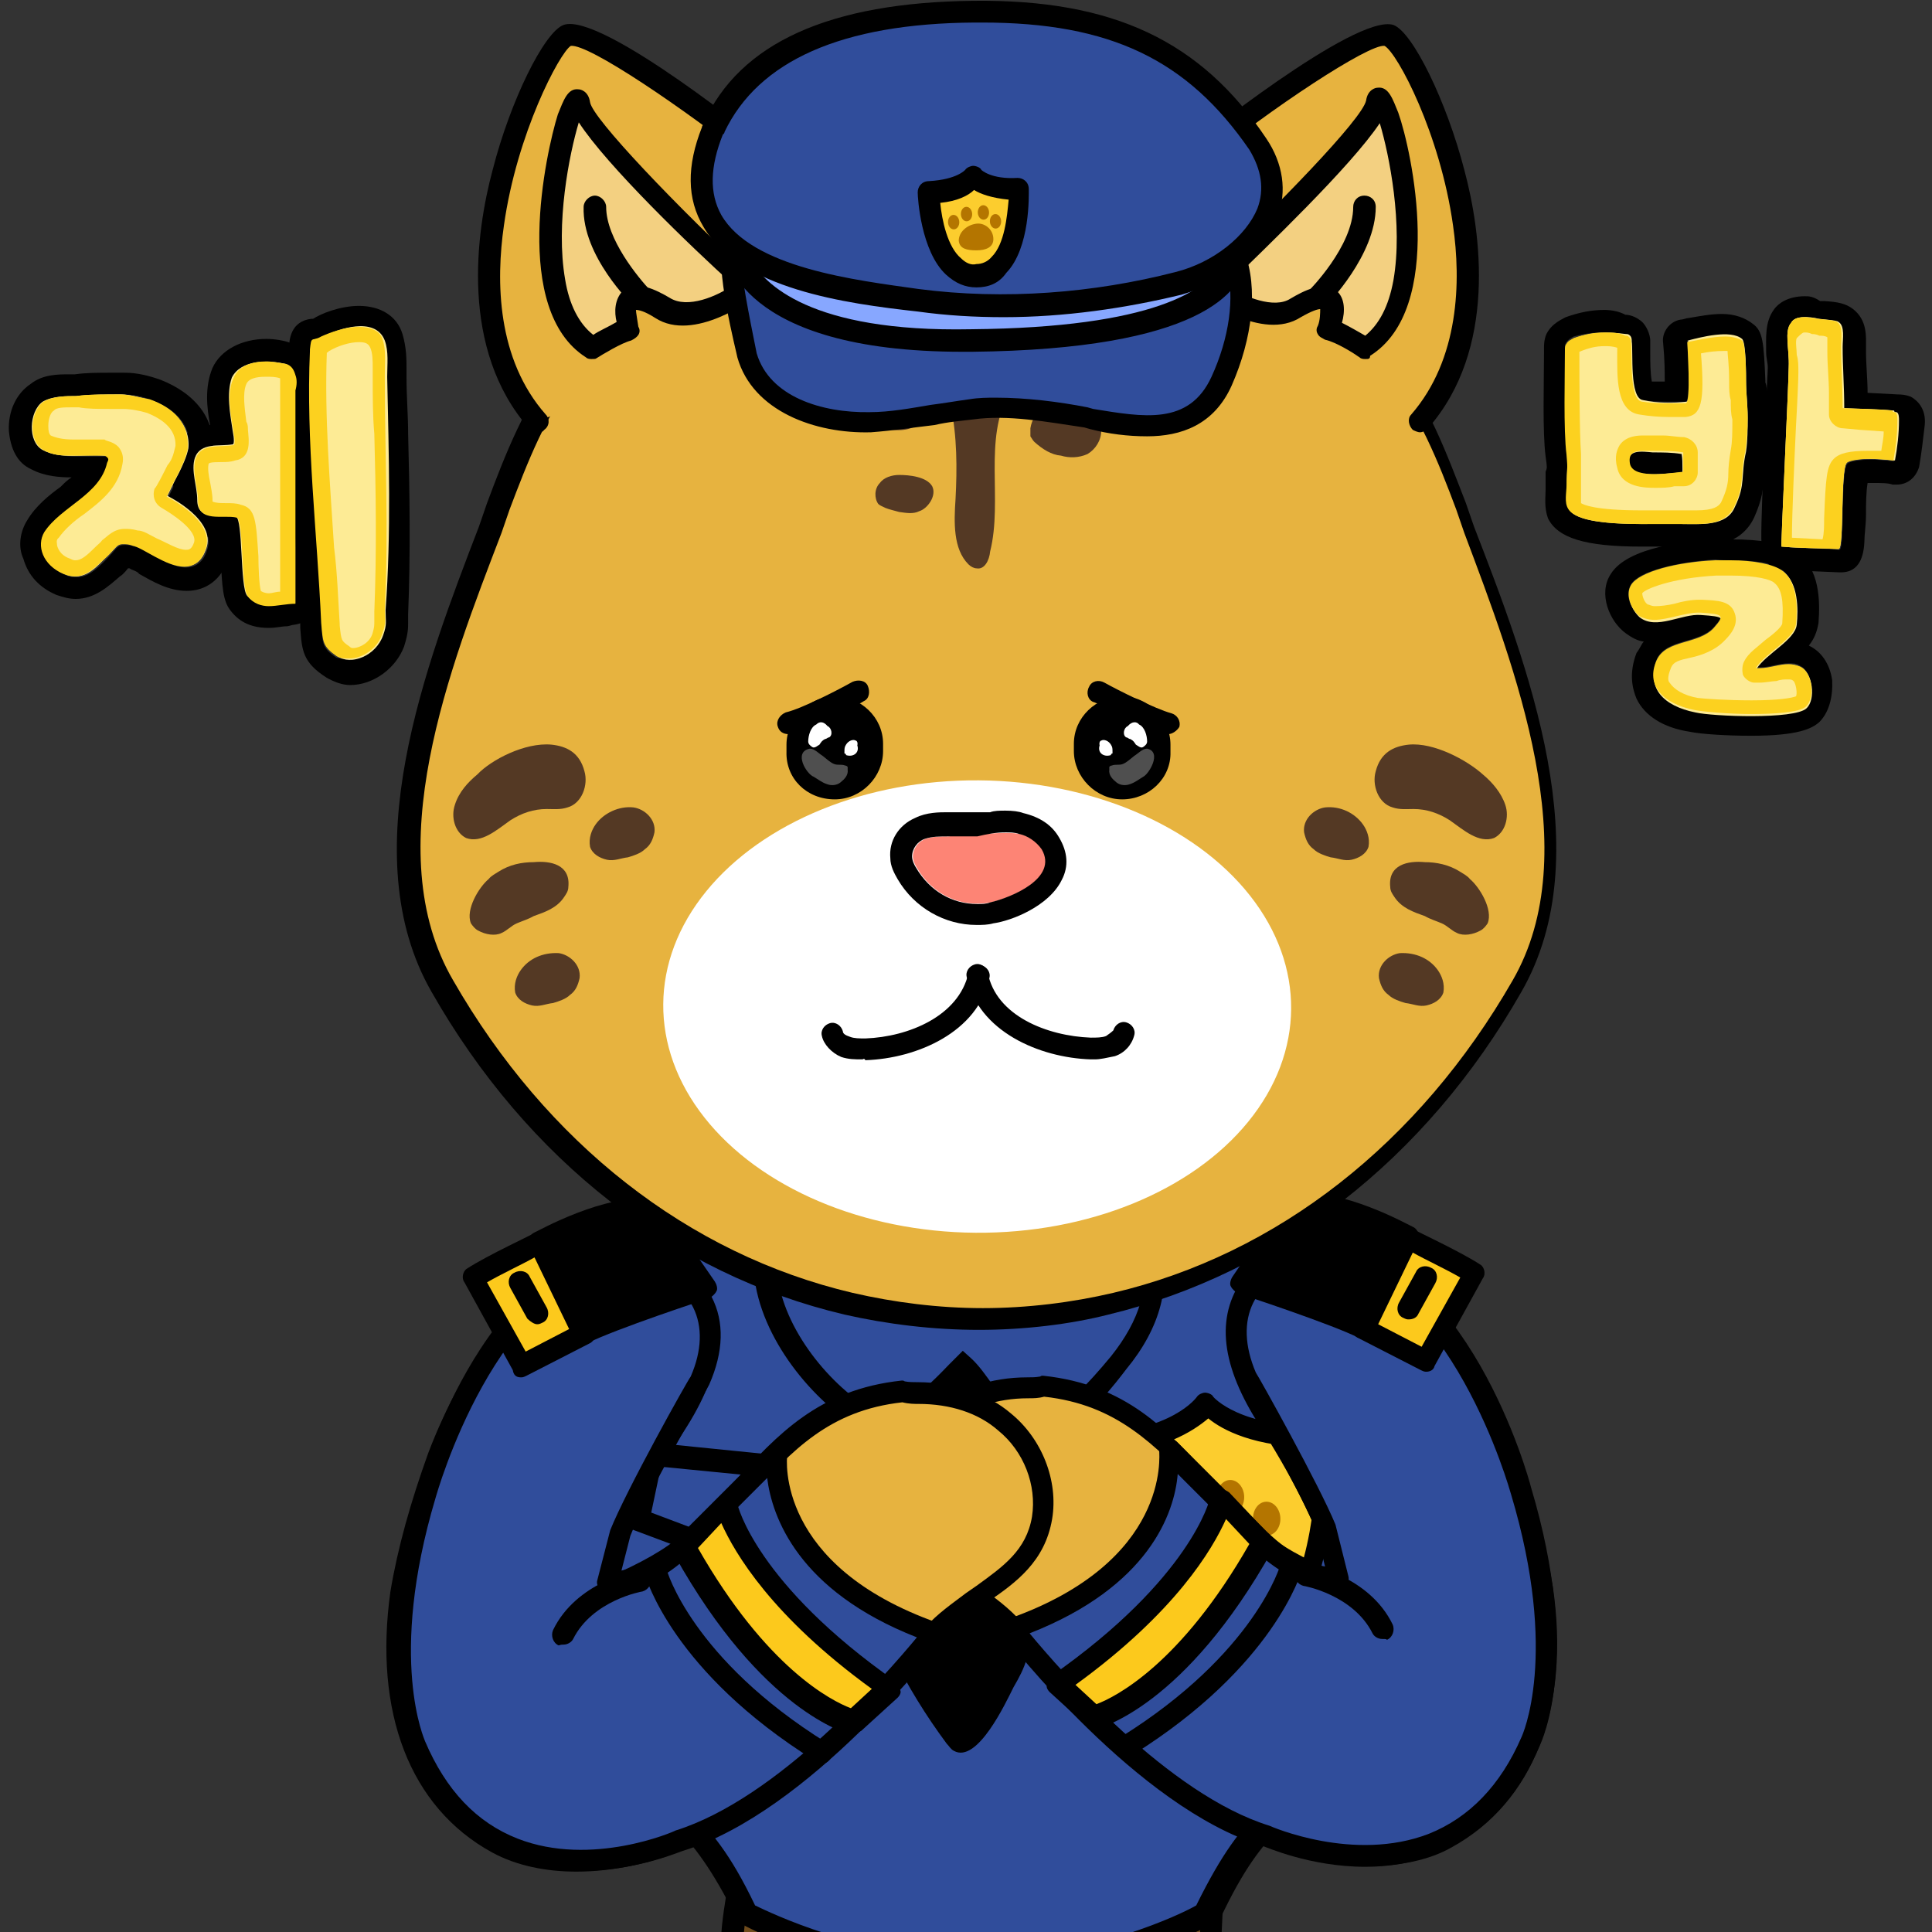 <?xml version="1.0" encoding="utf-8"?>
<!-- Generator: Adobe Illustrator 26.5.0, SVG Export Plug-In . SVG Version: 6.00 Build 0)  -->
<svg version="1.1" id="레이어_5" xmlns="http://www.w3.org/2000/svg" xmlns:xlink="http://www.w3.org/1999/xlink" x="0px"
	 y="0px" viewBox="0 0 240 240" style="enable-background:new 0 0 240 240;" xml:space="preserve">
<rect x="0" y="0" width="240" height="240" fill="#333333" stroke="none"/>
<g>
	<defs>
		<rect id="SVGID_1_" width="240" height="240"/>
	</defs>
	<clipPath id="SVGID_00000059280233991268128370000009012744084156004741_">
		<use xlink:href="#SVGID_1_"  style="overflow:visible;"/>
	</clipPath>
	<g style="clip-path:url(#SVGID_00000059280233991268128370000009012744084156004741_);">
		<path d="M141.8,237.4c-6.2-3.3-14.2-4.8-21.8-4.8c-7.8,0-15.5,1.6-21.8,4.8c-7.4,4-18.6,17.4-15.7,25.7c1,3.1,4,5.4,6.7,7.4
			c8.5,6.4,17.3,12.8,25.9,18.8c1.4,1,8.1,1,9.7,0c8.8-6,17.4-12.4,25.9-18.8c2.8-2.1,5.5-4.3,6.7-7.4
			C160.5,254.7,149.3,241.2,141.8,237.4z"/>
		<g>
			<path style="fill:#6F4B1C;" d="M150.6,236.2c0,4-0.3,7.6-0.3,11.6c-5.2,6.9-14.3,8.6-22.6,9.3c-10.2,0.7-21.1,0.5-30.2-4.5
				c-1.7-0.9-3.5-2.1-4.7-3.8c-2.6-3.6-1.9-8.6-1.2-13.1c15.7-0.7,32.1-1.7,48-2.4C143.2,233.3,147.4,234.8,150.6,236.2z"/>
			<path d="M119.9,258.8c-7.4,0-15.7-1-23.1-5c-1.6-0.9-3.6-2.1-5.2-4.1c-2.8-4-2.2-9.3-1.4-14.2l0.2-1h1c7.9-0.3,16.1-0.7,24-1.2
				c7.9-0.3,16.1-0.9,24-1.2c3.8-0.2,7.9,1.4,11.6,2.9l0.9,0.3v0.9c0,2.1-0.2,4-0.2,5.9c0,1.9-0.2,3.8-0.2,5.7v0.5l-0.3,0.3
				c-5.7,7.6-15.5,9.3-23.7,9.8C125.3,258.6,122.7,258.8,119.9,258.8z M92.8,237.2c-0.7,4.1-0.9,8.1,1,11.1c1,1.6,2.8,2.6,4.1,3.3
				c9.5,5,20.7,5,29.5,4.3c7.3-0.5,16.2-1.9,21.4-8.5c0-1.9,0.2-3.6,0.2-5.4c0-1.6,0.2-3.1,0.2-4.8c-3.1-1.4-6.7-2.4-9.7-2.4
				c-7.9,0.3-16.1,0.7-24,1.2C108.2,236.4,100.4,236.9,92.8,237.2z"/>
		</g>
		<g>
			<path style="fill:#304D9B;" d="M166,168.3c-2.2-6.2-4.7-12.6-6.9-18.8h-38h-38c-2.2,6.2-4.7,12.6-6.9,18.8
				c-2.8,7.6-5.7,15.7-4.7,24c0.7,5.9,3.1,16.7,5.5,21.8c6.6,13.6,8.8,9.8,15.4,23.7c0,0,11.1,6.2,28.5,7.4
				c17.4-1.2,28.5-7.4,28.5-7.4c6.6-13.6,8.8-9.8,15.4-23.7c2.4-5,4.8-15.9,5.5-21.8C171.7,184.1,168.8,175.9,166,168.3z"/>
			<path d="M121.3,246.6c-17.8-1.2-28.8-7.4-29.2-7.6l-0.3-0.2l-0.2-0.3c-3.3-6.7-5.4-9-7.4-11.4c-2.2-2.4-4.5-5-7.9-12.1
				c-2.6-5.4-5-16.6-5.7-22.3c-1-9,2.2-17.6,4.8-24.7l7.3-19.9h77.7l7.3,19.9c2.6,7.1,5.7,15.7,4.8,24.7c-0.7,5.7-3.1,16.9-5.7,22.3
				c-3.5,7.1-5.7,9.7-7.9,12.1c-2.2,2.4-4.3,4.8-7.4,11.4l-0.2,0.3l-0.3,0.2C150,239.1,138.9,245.4,121.3,246.6z M93.8,236.7
				c2.1,1,12.3,6,27.5,7.1c15-1,25.4-6,27.3-7.1c3.3-6.7,5.5-9.3,7.8-11.7c2.2-2.4,4.3-4.8,7.4-11.4c2.2-4.7,4.8-15.2,5.5-21.4
				c0.9-8.3-2.1-16.7-4.7-23.5l-6.6-18H84.3l-6.6,18c-2.4,6.7-5.5,15.2-4.7,23.5c0.7,6,3.3,16.7,5.5,21.4c3.3,6.7,5.4,9,7.4,11.4
				C88.3,227.6,90.6,230,93.8,236.7z"/>
		</g>
		<g>
			<path d="M116.1,182c0.2,0.3,0.5,0.5,0.7,0.9c0.2,0.3,0,0.9-0.2,1.2c-1.7,6.2-3.6,12.4-5.9,18.6c-0.2,0.5-0.3,1-0.3,1.4
				c0,0.5,0.3,1,0.5,1.6c1.9,3.8,4.1,7.4,6.7,10.9c0.3,0.3,0.5,0.7,0.9,0.9c2.9,1.6,6.4-5.9,7.4-7.9c1.4-2.4,2.4-4.5,1.7-7.6
				c-0.5-2.8-2.1-5.2-2.9-7.9c-1-3.1-2.6-7.1-2.8-10.4c0-0.5,0.3-1,0.7-1.6c1-1.4,2.2-2.9,3.1-4.5c0.9-1.7,1.2-3.6,0.7-5.5
				c-1.6-4.5-7.3-4.5-10-1.6c-1.2,1.2-2.2,2.9-3.1,4.3C111.8,177.7,114.2,180.1,116.1,182z"/>
			<g>
				<path style="fill:#304D9B;" d="M95.2,157c0,7.6,6,15.4,11.6,19c2.2,1.6,2.8,1.7,5,0.7c2.9-1.4,5.7-4.7,7.8-6.7
					c2.2,2.1,4.5,7.3,7.4,8.1c3.8,1.2,9.7-5.9,11.9-8.6c3.3-4,5.5-9,3.8-14.3c-3.5-11.1-14.8-15.2-24.9-14.8
					c-7.1,0.3-16.4,3.5-20.7,10C95.9,152.3,95.2,154.5,95.2,157z"/>
				<path d="M128,179.4c-0.5,0-0.9,0-1.4-0.2c-2.2-0.7-4-3.1-5.5-5.4c-0.5-0.7-1-1.6-1.6-2.1c-2.1,2.1-4.5,4.7-7.3,6s-3.8,1-6.2-0.7
					c-6.2-4.1-12.4-12.3-12.4-20.2c0-2.8,0.9-5.4,2.4-7.6c4.5-6.7,14.2-10.2,21.8-10.5c10.4-0.5,22.6,4.1,26.2,15.7
					c1.6,5,0.2,10.5-4.1,15.7C136.5,174.6,132,179.4,128,179.4z M119.6,167.8l1,0.9c1,0.9,1.9,2.2,2.9,3.6c1.2,1.7,2.8,3.8,4.1,4.3
					c1.4,0.3,4.3-0.7,10.4-8.1c3.6-4.5,5-9,3.6-13.1c-3.3-10.2-14.2-14.3-23.5-13.8c-6.9,0.3-15.7,3.5-19.7,9.3
					c-1.2,1.9-1.9,3.8-1.9,6l0,0c0,6.9,5.7,14.3,11.1,17.8c2.1,1.4,2.1,1.4,3.6,0.5c2.2-1.2,4.7-3.6,6.7-5.7L119.6,167.8z"/>
			</g>
		</g>
		<path d="M90,194.1c-0.2,0-0.3,0-0.5,0l-10.7-4c-0.7-0.2-1-0.9-0.9-1.6l1.7-8.3c0.2-0.7,0.9-1.2,1.4-1l21.8,2.2
			c0.7,0,1.2,0.7,1.2,1.4v8.1c0,0.7-0.5,1.2-1.2,1.4L90,194.2C90.2,194.1,90,194.1,90,194.1z M80.9,187.9l9.3,3.5l11.2-1.6v-5.7
			l-19.3-1.9L80.9,187.9z"/>
		<g>
			<g>
				<path style="fill:#878787;" d="M126.8,242.6h-13.5c-1.7,0-2.9,1.4-2.9,3.3v8.8c0,1.7,1.4,3.3,2.9,3.3h13.5
					c1.7,0,2.9-1.4,2.9-3.3v-8.8C129.8,244,128.4,242.6,126.8,242.6z M125.4,252.1c0,0.9-0.7,1.6-1.6,1.6h-7.6
					c-0.9,0-1.6-0.7-1.6-1.6v-4c0-0.9,0.7-1.6,1.6-1.6h7.6c0.9,0,1.6,0.7,1.6,1.6V252.1z"/>
				<path d="M126.8,259.2h-13.5c-2.4,0-4.3-2.1-4.3-4.5v-8.8c0-2.6,1.9-4.5,4.3-4.5h13.5c2.4,0,4.3,2.1,4.3,4.5v8.8
					C131.1,257.1,129.2,259.2,126.8,259.2z M113.4,244c-0.9,0-1.6,0.9-1.6,1.9v8.8c0,1,0.7,1.9,1.6,1.9h13.5c0.9,0,1.6-0.9,1.6-1.9
					v-8.8c0-1-0.7-1.9-1.6-1.9H113.4z M123.9,255h-7.6c-1.6,0-2.9-1.2-2.9-2.9v-4c0-1.6,1.4-2.9,2.9-2.9h7.6c1.6,0,2.9,1.2,2.9,2.9
					v4C126.8,253.6,125.4,255,123.9,255z M116.3,247.9c-0.2,0-0.2,0.2-0.2,0.2v4l0.2,0.2h7.6c0.2,0,0.2-0.2,0.2-0.2v-4l-0.2-0.2
					H116.3z"/>
			</g>
			<g>
				<path style="fill:#878787;" d="M131.3,251.9h-6.7c-0.9,0-1.6-0.7-1.6-1.6V250c0-0.9,0.7-1.6,1.6-1.6h6.7c0.9,0,1.6,0.7,1.6,1.6
					v0.3C132.9,251.2,132.2,251.9,131.3,251.9z"/>
				<path d="M131.1,253.3h-6.6c-1.7,0-2.9-1.4-2.9-2.9c0-1.7,1.4-3.1,2.9-3.1h6.6c1.7,0,2.9,1.4,2.9,2.9
					C134.2,251.9,132.9,253.3,131.1,253.3z M124.6,249.8c-0.2,0-0.3,0.2-0.3,0.3c0,0.3,0.2,0.3,0.3,0.3h6.6c0.2,0,0.3-0.2,0.3-0.3
					c0-0.3-0.2-0.3-0.3-0.3H124.6z"/>
			</g>
		</g>
		<g>
			<path d="M84.2,318.4c1.4,6.2,3.3,12.3,4.3,18.5c1.9,11.9,0.7,24-0.5,36.1c7.4,2.2,15.2,2.8,22.6,1.7c1.7-23.5,3.6-47,5.4-70.4
				c0.7-8.8,1.4-18-0.5-26.6c-1.7-8.6-6.6-17.1-14-21.1C69,239.8,80.7,304.4,84.2,318.4z"/>
			<g>
				<path style="fill:#6F4B1C;" d="M83,394.4c-4.1,0-7.1-4.1-6.2-8.5c1.9-9,7.1-21.9,21.1-21.9c13.5,0,20.2,12.3,23.1,21.2
					c1.6,4.5-1.6,9.2-6,9.2L83,394.4L83,394.4z"/>
				<path d="M114.9,395.7H83c-2.2,0-4.5-1-5.9-2.9c-1.6-2.1-2.2-4.7-1.7-7.3c3.1-14.8,11.1-23,22.3-23c10.9,0,19.7,7.9,24.5,22.1
					c0.9,2.6,0.5,5.5-1.2,7.8C119.6,394.5,117.3,395.7,114.9,395.7z M97.6,365.4C85,365.4,80,376.7,78,386.2c-0.3,1.7,0,3.6,1.2,5
					c1,1.2,2.2,1.9,3.8,1.9h31.9c1.6,0,2.9-0.7,4-2.1c1-1.6,1.4-3.5,0.7-5.2C116.5,376.4,110.1,365.4,97.6,365.4z"/>
			</g>
		</g>
		<g>
			<path d="M156.3,318.4c-1.4,6.2-3.3,12.3-4.3,18.5c-1.9,11.9-0.7,24,0.5,36.1c-7.4,2.2-15.2,2.8-22.6,1.7
				c-1.7-23.5-3.6-47-5.4-70.4c-0.7-8.8-1.4-18,0.5-26.6c1.7-8.6,6.6-17.1,14-21.1C171.5,239.8,159.6,304.4,156.3,318.4z"/>
			<g>
				<path style="fill:#6F4B1C;" d="M160.1,394.4c4.1,0,7.1-4.1,6.2-8.5c-1.9-9-7.1-21.9-21.1-21.9c-13.5,0-20.2,12.3-23.1,21.2
					c-1.6,4.5,1.6,9.2,6,9.2L160.1,394.4L160.1,394.4z"/>
				<path d="M160.1,395.7h-31.9c-2.4,0-4.7-1.2-6.2-3.3c-1.6-2.2-2.1-5-1.2-7.8c4.8-14.3,13.5-22.1,24.5-22.1
					c11.2,0,19.2,8.1,22.3,23c0.5,2.6,0,5.2-1.7,7.3C164.5,394.7,162.4,395.7,160.1,395.7z M145.3,365.4
					c-12.4,0-18.8,11.1-21.9,20.2c-0.5,1.7-0.3,3.8,0.7,5.2c1,1.4,2.4,2.1,4,2.1H160c1.4,0,2.8-0.7,3.8-1.9c1-1.4,1.6-3.1,1.2-5
					C162.9,376.7,157.9,365.4,145.3,365.4z"/>
			</g>
		</g>
		<g>
			<g>
				<path style="fill:#FCCD2E;" d="M164.8,178.4c-11.4,0.5-15-4.1-15-4.1s-3.1,4.8-14.5,5.2c0,0,0.9,27.6,15.9,27.1
					C166.2,206,164.8,178.4,164.8,178.4z"/>
				<path d="M150.6,208.1c-3.1,0-5.9-1-8.3-3.3c-7.8-7.3-8.5-24.3-8.5-25.2c0-0.7,0.5-1.4,1.4-1.4c10.5-0.3,13.5-4.7,13.5-4.7
					c0.2-0.3,0.7-0.5,1-0.5c0.3,0,0.9,0.2,1,0.5c0,0,3.3,4,13.8,3.6c0.9,0,1.4,0.5,1.4,1.4c0,0.7,0.7,17.8-6.6,25.7
					c-2.2,2.4-5.2,3.8-8.5,4C151,208.1,150.8,208.1,150.6,208.1z M136.8,180.8c0.3,4.1,1.7,16.4,7.6,21.9c1.9,1.9,4.1,2.8,6.7,2.6
					s4.8-1,6.6-3.1c5.4-5.9,5.9-18.3,5.9-22.4h-0.2c-7.6,0-11.6-2.2-13.3-3.6C148.2,177.8,144.4,180.3,136.8,180.8z"/>
			</g>
			<g>
				<path style="fill:#B47500;" d="M156.2,194.2c0.2,2.8-2.4,3.5-5.4,3.6c-3.1,0.2-5.5-0.5-5.7-3.3c-0.2-2.8,2.2-5.2,5.4-5.2
					S156.2,191.5,156.2,194.2z"/>
				<g>
					
						<ellipse transform="matrix(0.999 -3.796022e-02 3.796022e-02 0.999 -7.08 5.586)" style="fill:#B47500;" cx="143.6" cy="189.2" rx="1.7" ry="2.1"/>
					
						<ellipse transform="matrix(0.999 -3.796022e-02 3.796022e-02 0.999 -7.051 6.11)" style="fill:#B47500;" cx="157.4" cy="188.7" rx="1.7" ry="2.1"/>
				</g>
				<g>
					
						<ellipse transform="matrix(0.999 -3.796022e-02 3.796022e-02 0.999 -6.959 5.742)" style="fill:#B47500;" cx="147.7" cy="186.1" rx="1.7" ry="2.1"/>
					
						<ellipse transform="matrix(0.999 -3.796022e-02 3.796022e-02 0.999 -6.949 5.938)" style="fill:#B47500;" cx="152.9" cy="186" rx="1.7" ry="2.1"/>
				</g>
			</g>
		</g>
		<g>
			<path d="M33.1,44.9c0.9,0,1.7,0.2,2.4,0.3c0.7,0.2,1,0.9,1.2,1.4c0.2,0.7,0.2,1.4,0,1.9v26.4c-1,0-2.1,0.3-3.3,0.3
				c-1,0-1.9-0.2-2.6-1.2c-0.9-1-0.5-9.7-1.4-9.8c-1.7-0.3-4.8,0.5-4.8-2.1c0-1.6-1-3.6-0.3-5.2c0.7-2.1,2.9-1.4,4.7-1.7
				c0.3,0,0.2-0.7,0-1.7c-0.3-2.1-0.9-4.7,0-6.6C29.6,45.4,31.3,44.9,33.1,44.9 M33.1,42.1c-3.1,0-5.7,1.4-6.7,3.6
				c-1,2.4-0.7,5-0.3,7.1c-1.6,0.2-3.6,0.9-4.5,3.3c-0.7,1.7-0.2,3.5,0,4.7c0.2,0.5,0.2,1,0.2,1.4c0,2.9,1.9,4.5,5.4,4.7
				c0,0.7,0.2,1.6,0.2,2.2c0.2,4,0.3,5.5,1.2,6.7c1.2,1.6,2.8,2.2,4.8,2.2c0.9,0,1.6-0.2,2.2-0.2c0.3,0,0.7-0.2,1-0.2
				c1.4-0.2,2.6-1.2,2.6-2.8V48.9c0.2-0.9,0.2-1.9,0-2.8c-0.3-1.7-1.6-3.1-3.1-3.5C35.3,42.3,34.1,42.1,33.1,42.1L33.1,42.1z"/>
			<path d="M44.6,40.6c1.4,0,2.4,0.5,2.9,1.7c0.5,1.4,0.3,2.9,0.3,4.5c0.2,9.7,0.5,19.3,0,29c0,1.6,0.2,1.7-0.3,3.1
				C46.9,80.8,45,82,43.4,82c-0.5,0-1-0.2-1.6-0.3C40,80.5,40,79.9,40,77.5c-0.5-11.2-1.9-22.6-1.4-33.8v-0.2c0-1.7,0-0.9,1.4-1.6
				C41,41.4,42.9,40.6,44.6,40.6 M44.6,38c-2.4,0-4.8,1-5.7,1.6c-0.2,0-0.2,0-0.2,0c-2.6,0.3-2.8,2.6-2.8,3.8v0.2
				c-0.3,8.3,0.3,16.7,0.9,24.9c0.2,3.1,0.5,6.2,0.5,9.3v0.2c0.2,2.8,0.3,4.3,3.3,6.2c0.9,0.5,1.9,0.9,2.9,0.9
				c2.9,0,5.7-2.1,6.7-4.8c0.5-1.6,0.5-2.2,0.5-3.1c0-0.2,0-0.5,0-0.9c0.3-7.4,0.2-15,0-22.4c0-2.2-0.2-4.7-0.2-6.9c0-0.3,0-0.7,0-1
				c0-1.4,0-2.8-0.5-4.5C49.3,39.2,47.2,38,44.6,38L44.6,38z"/>
			<path d="M13.6,49c0.5,0,1,0,1.6,0c1.2,0,2.4,0.2,3.6,0.7c2.8,1,5,2.9,4.7,6.2c-0.2,1-0.7,2.2-1.2,3.1s-1.4,2.8-1.4,2.8
				s6.2,2.9,4.8,6.6c-0.5,1.6-1.6,2.1-2.6,2.1c-2.2,0-5.2-2.4-6.4-2.6c-0.5-0.2-0.9-0.2-1.2-0.2c-1,0-1,0.5-2.4,1.9
				c-1.2,1.2-2.2,2.1-3.6,2.1c-0.3,0-0.9,0-1.4-0.3c-2.6-1-3.5-3.5-2.4-5.2c2.1-3.3,6.9-4.7,7.8-8.6c0-0.2,0-0.5,0-0.7
				c-0.2-0.2-0.3-0.2-0.5-0.2c-0.3,0-0.7,0-1,0c-0.9,0-1.7,0-2.6,0c-1.4,0-2.6-0.2-3.8-0.7c-1.9-1-1.7-4.8,0-6
				c1-0.7,2.9-0.7,4.1-0.7C10.6,49,12,49,13.6,49 M13.6,46.3c-1.4,0-2.9,0-4.3,0.2c-0.2,0-0.5,0-0.7,0c-1.4,0-3.3,0-4.8,1.2
				C2,48.9,1,51.1,1.1,53.5c0.2,2.2,1,4,2.8,4.8c1.7,0.9,3.6,1,5,1c-0.5,0.3-0.9,0.7-1.4,1.2c-1.4,1-3.1,2.4-4.1,4.1
				c-0.9,1.4-1.2,3.3-0.5,4.8C3.5,71.5,4.9,73,7,73.9c0.9,0.3,1.6,0.5,2.4,0.5c2.4,0,4.1-1.6,5.5-2.8c0.5-0.3,0.9-0.9,1-1
				c0,0,0,0,0.2,0c0.2,0.2,0.9,0.3,1.2,0.7c1.6,0.9,3.6,2.1,5.9,2.1c2.4,0,4.3-1.4,5.2-4c1.2-3.5-0.9-6.6-3.8-8.6
				c0-0.2,0.2-0.2,0.2-0.3c0.9-1.6,1.4-2.9,1.6-4.1c0.5-4.1-1.9-7.4-6.4-9.2c-1.4-0.5-2.9-0.9-4.5-0.9
				C14.6,46.3,14.1,46.3,13.6,46.3L13.6,46.3z"/>
			<path d="M224.2,39.4c0.3,0,0.9,0,1.2,0.2c0.7,0.2,2.6,0.2,2.9,0.5c0.7,0.7,0.5,2.2,0.5,3.1c0,2.6,0.2,5.2,0.2,7.6
				c2.1,0.2,4.1,0.2,6.2,0.3c0.2,0,0.3,0,0.3,0.2c0.3,0.2,0.3,0.7,0.3,1c-0.2,1.7-0.3,3.3-0.5,5l0,0c-0.2,0-1.6-0.2-2.9-0.2
				c-1.4,0-2.6,0.2-2.9,0.5c-0.9,0.9-0.3,10.7-1,10.7l0,0c-2.4-0.2-4.7-0.2-7.1-0.3c-0.2,0,0.9-20.5,0.9-22.3c0-2.2-0.7-4.5,0.3-5.5
				C222.8,39.7,223.3,39.4,224.2,39.4 M224.2,36.8c-2.1,0-3.3,0.9-3.8,1.6c-1.2,1.6-1,3.6-1,5.4c0,0.7,0.2,1.2,0.2,1.9
				c0,0.5-0.2,3.5-0.3,6.6c-0.7,16.6-0.7,16.6,0.2,17.6c0.5,0.5,1.2,0.9,1.9,0.9l7.1,0.3c0,0,0,0,0.2,0c1.9,0,2.8-1.4,2.9-3.8
				c0-0.9,0.2-2.1,0.2-3.3s0-2.8,0.2-4c0.2,0,0.3,0,0.7,0c1,0,1.9,0,2.4,0.2c0.3,0,0.5,0,0.5,0c1.4,0,2.4-0.9,2.8-2.2
				c0.3-1.7,0.5-3.5,0.7-5.2c0.2-2.1-1-3.1-1.7-3.5c-0.7-0.3-1.4-0.3-1.6-0.3l-3.8-0.2l0,0c0-1.7-0.2-3.5-0.2-5.2c0-0.2,0-0.3,0-0.5
				c0-1.2,0.2-3.3-1.6-4.7c-0.9-0.7-1.9-0.9-3.6-1c-0.2,0-0.5,0-0.5,0C225.2,36.8,224.7,36.8,224.2,36.8L224.2,36.8z"/>
			<path d="M199.3,41.3c0.9,0,1.7,0.2,2.6,0.2c0.2,0,0.5,0.2,0.5,0.2c0.2,0.2,0.2,0.3,0.2,0.7c0.2,1.2-0.5,7.1,1.4,7.3
				c1.2,0.2,2.2,0.2,3.5,0.2c0.7,0,1.2,0,1.9,0c0.7,0,0.2-7.3,0.2-7.6c1-0.2,3.1-0.7,4.7-0.7c0.9,0,1.6,0.2,2.1,0.5
				c0.5,0.3,0.5,4.7,0.5,5.2c0,1.6,0.2,3.1,0.2,4.5c0,1.4,0,2.8-0.3,4.1c-0.5,3.1,0,4-1.4,6.9c-0.9,1.9-2.8,2.1-4.7,2.1
				c-0.7,0-1.2,0-1.7,0c-0.2,0-0.2,0-0.3,0c-1,0-2.8,0-4.7,0c-3.8,0-8.3-0.3-9.2-1.9c-0.3-0.9-0.2-2.1-0.2-2.9c0-2.2,0.2-1.4,0-3.8
				c-0.2-3.3-0.2-10-0.2-13.1c0-0.2,0-0.5,0.2-0.7c0.2-0.3,0.5-0.5,0.9-0.7C196.9,41.4,198.1,41.3,199.3,41.3 M205.6,58.9
				c1.4,0,2.8-0.2,3.5-0.2l0,0c0-0.2,0-0.3,0-0.5c0-0.7,0-1.4,0-1.9c-1.2-0.2-2.4-0.2-3.6-0.2c-0.3,0-0.9,0-1.4,0
				c-1,0-2.1,0.2-1.6,1.7C202.6,58.7,204,58.9,205.6,58.9 M199.3,38.5L199.3,38.5c-1.6,0-3.1,0.3-4.8,0.9c-0.3,0.2-1.7,0.7-2.4,2.1
				c-0.3,0.7-0.3,1.4-0.3,1.7v0.7c0,3.6-0.2,9.7,0.2,12.8c0.2,1.4,0.2,1.4,0,1.9c0,0.3,0,0.7,0,1.7c0,0.2,0,0.3,0,0.5
				c0,1-0.2,2.2,0.3,3.6c1.2,2.4,4.5,3.5,11.6,3.5c1.2,0,2.2,0,3.1,0c0.7,0,1,0,1.6,0h0.3h0.5c0.5,0,0.9,0,1.4,0
				c1.4,0,5.4,0,7.1-3.6c1-2.2,1.2-3.8,1.2-5.2c0-0.7,0.2-1.4,0.3-2.4c0.2-1.4,0.3-2.9,0.3-4.7c0-0.9,0-1.7-0.2-2.6
				c0-0.7,0-1.4-0.2-1.9v-0.2c-0.2-4.8-0.3-6.2-1.6-7.1c-0.9-0.7-2.2-1.2-3.8-1.2c-1.4,0-2.9,0.3-4.1,0.5c-0.3,0-0.7,0.2-1,0.2
				c-1.4,0.2-2.4,1.6-2.2,2.9c0.2,2.1,0.2,3.6,0.2,4.8c-0.5,0-1,0-1.6,0c-0.2-1-0.2-2.6-0.2-3.5c0-0.7,0-1.2,0-1.6s-0.2-1.4-0.9-2.2
				c-0.9-0.9-1.9-1-2.2-1C201.2,38.7,200.2,38.5,199.3,38.5L199.3,38.5L199.3,38.5z"/>
			<path d="M215,69.6c2.8,0,5.4,0.3,6.4,1.2c1.9,1.4,1.9,4.7,1.7,6.6c-0.2,2.1-3.8,3.6-5,5.5c0.2,0,0.3,0,0.5,0
				c1.2,0,2.4-0.5,3.6-0.5c0.5,0,1,0,1.4,0.3c1.6,0.7,1.9,4,0.7,5c-0.7,0.7-3.6,0.9-6.7,0.9c-2.9,0-6-0.2-7.1-0.5
				c-4-0.9-5.9-3.1-4.7-6.2c1.2-2.6,5.2-1.9,7.1-4c1.4-1.6,1.2-1.7-1.7-1.9h-0.2c-1.7,0-3.8,0.9-5.5,0.9c-0.7,0-1.4-0.2-1.9-0.5
				c-1.2-0.9-1.7-2.6-1-3.8c1-1.7,5.9-2.8,10.5-3.1C213.8,69.6,214.4,69.6,215,69.6 M215,67L215,67c-0.7,0-1.4,0-2.1,0
				c-3.1,0.2-10.7,0.9-12.8,4.3c-1.6,2.4-0.2,5.9,1.9,7.4c0.7,0.5,1.4,0.9,2.2,1c-0.3,0.3-0.5,0.9-0.9,1.4c-1,2.6-0.5,4.5,0,5.7
				c1,2.1,3.3,3.6,6.6,4.1c1.4,0.3,4.7,0.5,7.6,0.5c5.9,0,7.6-0.9,8.5-1.7c1.2-1.2,1.7-3.1,1.6-5.2c-0.3-2.1-1.4-3.6-2.9-4.3l0,0
				c0.7-0.9,1-1.7,1.2-2.8c0.2-2.8,0.2-6.7-2.8-9C221.6,67.5,218.8,67,215,67L215,67z"/>
			<g>
				<path style="fill:#FDEB95;" d="M28.9,53.5c0.2,1,0.2,1.7,0,1.7c-1.7,0.3-4-0.3-4.7,1.7c-0.5,1.6,0.3,3.5,0.3,5.2
					c0,2.8,3.1,1.7,4.8,2.1c0.9,0.2,0.5,8.8,1.4,9.8c1.6,1.9,3.8,1,5.9,0.9V48.5c0.2-0.7,0.2-1.4,0-1.9c-0.2-0.7-0.5-1.2-1.2-1.4
					c-2.1-0.5-5.5-0.5-6.6,1.7C28.1,48.9,28.6,51.5,28.9,53.5z"/>
				<path style="fill:#FCD11F;" d="M33.1,46.8c0.5,0,1.2,0,1.7,0.2l0,0c0,0.3,0,0.9,0,1.2c0,0.2,0,0.2,0,0.3v25
					c-0.5,0-1,0.2-1.4,0.2c-0.5,0-0.9-0.2-1-0.3c-0.2-0.7-0.3-2.9-0.3-4.3c-0.3-4.3-0.3-6-2.2-6.4c-0.5-0.2-1.2-0.2-1.9-0.2
					c-0.5,0-1.2,0-1.6-0.2c0,0,0,0,0-0.2c0-0.7-0.2-1.6-0.3-2.2c-0.2-0.9-0.3-1.7-0.2-2.2c0-0.2,0.2-0.3,1.7-0.3c0.5,0,1,0,1.6-0.2
					c2.1-0.3,1.7-2.6,1.6-3.8c0-0.3,0-0.7-0.2-1c-0.2-1.7-0.5-3.5,0-4.7C31,46.8,32.5,46.8,33.1,46.8 M33.1,44.9
					c-1.7,0-3.5,0.5-4.1,2.1c-0.9,1.9-0.3,4.7,0,6.6c0.2,1,0.2,1.7,0,1.7c-1.7,0.3-4-0.3-4.7,1.7c-0.5,1.6,0.3,3.5,0.3,5.2
					c0,2.8,3.1,1.7,4.8,2.1c0.9,0.2,0.5,8.8,1.4,9.8c0.7,0.9,1.7,1.2,2.6,1.2c1,0,2.2-0.3,3.3-0.3V48.5c0.2-0.7,0.2-1.4,0-1.9
					c-0.2-0.7-0.5-1.2-1.2-1.4C34.8,45.1,33.9,44.9,33.1,44.9L33.1,44.9z"/>
			</g>
			<g>
				<path style="fill:#FDEB95;" d="M48.1,46.8c0-1.6,0.2-3.1-0.3-4.5c-1.2-3.1-5.9-1.4-7.6-0.5c-1.4,0.7-1.4-0.2-1.6,1.6v0.2
					c-0.5,11.2,0.9,22.6,1.4,33.8c0.2,2.4,0.2,2.9,1.9,4.1c1.7,1.2,4.8,0,5.7-2.6c0.5-1.4,0.3-1.6,0.3-3.1
					C48.6,66.3,48.3,56.5,48.1,46.8z"/>
				<path style="fill:#FCD11F;" d="M44.6,42.5c1,0,1.2,0.3,1.4,0.7c0.3,0.7,0.3,1.6,0.3,2.6c0,0.3,0,0.7,0,1.2c0,2.2,0,4.7,0.2,6.9
					c0.2,7.3,0.3,14.7,0,22.1c0,0.5,0,0.9,0,1.2c0,0.5,0,0.7-0.2,1.4c-0.3,1.2-1.6,1.9-2.4,1.9c-0.2,0-0.3,0-0.5-0.2
					c-1-0.7-1-0.7-1.2-2.6v-0.2c-0.2-3.1-0.3-6.4-0.7-9.5c-0.5-7.9-1.2-16.2-0.9-24.2c0.2,0,0.2-0.2,0.3-0.2
					C41.9,43,43.4,42.5,44.6,42.5 M40.5,42.8L40.5,42.8L40.5,42.8 M44.6,40.6c-1.7,0-3.6,0.7-4.7,1.2c-1.2,0.7-1.2-0.2-1.4,1.6v0.2
					c-0.5,11.2,0.9,22.6,1.4,33.8c0.2,2.4,0.2,2.9,1.9,4.1c0.5,0.3,1,0.3,1.6,0.3c1.6,0,3.5-1.2,4.1-3.1c0.5-1.4,0.3-1.6,0.3-3.1
					c0.5-9.7,0-19.3,0-29c0-1.6,0.2-3.1-0.3-4.5C47.2,41.1,46,40.6,44.6,40.6L44.6,40.6z"/>
			</g>
			<g>
				<path style="fill-rule:evenodd;clip-rule:evenodd;fill:#FDEB95;" d="M18.7,49.7c-1.2-0.3-2.6-0.7-3.6-0.7c-1.9,0-3.8,0-5.7,0.2
					c-1.2,0-2.9,0-4.1,0.7c-1.7,1.2-1.9,5,0,6c2.2,1.2,5,0.5,7.6,0.7c0.2,0,0.3,0,0.5,0.2c0.2,0.2,0.2,0.3,0,0.7
					c-0.9,4-5.7,5.4-7.8,8.6c-1,1.7-0.2,4.1,2.4,5.2c2.1,0.9,3.5-0.3,5-1.9c1.9-1.7,1.4-2.2,3.6-1.7c1.9,0.3,7.3,5.4,9,0.5
					c1.4-3.6-4.8-6.6-4.8-6.6s0.9-1.9,1.4-2.8c0.5-1,1-2.1,1.2-3.1C23.7,52.7,21.3,50.6,18.7,49.7z"/>
				<path style="fill:#FCD11F;" d="M13.6,50.8c0.5,0,1,0,1.6,0c1,0,2.1,0.2,3.1,0.5c1.7,0.7,3.6,1.9,3.5,4.1c-0.2,0.7-0.3,1.6-1,2.4
					c-0.5,1-1.4,2.8-1.6,2.9c-0.3,0.9,0,1.9,0.9,2.4c1.2,0.7,4.5,2.8,4,4.3c-0.3,0.9-0.7,0.9-1,0.9c-1,0-2.4-0.9-3.6-1.4
					c-1-0.5-1.7-1-2.4-1c-0.7-0.2-1.2-0.2-1.6-0.2c-1.4,0-2.1,0.9-2.8,1.4c-0.2,0.3-0.5,0.5-0.9,0.9c-1,1-1.7,1.6-2.4,1.6
					c-0.2,0-0.3,0-0.7-0.2c-0.9-0.3-1.4-0.9-1.6-1.6c0-0.3-0.2-0.7,0.2-1c0.7-1,1.9-2.1,3.1-2.9c2.1-1.6,4.3-3.3,4.8-6.2
					c0.2-0.9,0-1.6-0.5-2.2c-0.7-0.7-1.6-0.7-1.7-0.9c-0.3,0-0.9,0-1.2,0c-0.5,0-0.9,0-1.4,0c-0.3,0-0.9,0-1.2,0
					c-1.4,0-2.2-0.2-2.9-0.5c-0.2-0.2-0.3-0.5-0.3-1.2c0-0.9,0.3-1.7,0.7-1.9C7,50.6,8,50.6,8.9,50.6c0.3,0,0.5,0,0.9,0
					C10.8,50.8,12.2,50.8,13.6,50.8 M13.6,49c-1.4,0-2.8,0-4.1,0.2c-1.2,0-2.9,0-4.1,0.7c-1.7,1.2-1.9,5,0,6
					c1.2,0.7,2.4,0.7,3.8,0.7c0.9,0,1.7,0,2.6,0c0.3,0,0.7,0,1,0c0.2,0,0.3,0,0.5,0.2c0.2,0.2,0.2,0.3,0,0.7c-0.9,4-5.7,5.4-7.8,8.6
					c-1,1.7-0.2,4.1,2.4,5.2c0.5,0.2,0.9,0.3,1.4,0.3c1.4,0,2.4-1,3.6-2.1c1.4-1.2,1.4-1.9,2.4-1.9c0.3,0,0.7,0,1.2,0.2
					c1.2,0.2,4.1,2.6,6.4,2.6c1,0,2.1-0.5,2.6-2.1c1.4-3.6-4.8-6.6-4.8-6.6s0.9-1.9,1.4-2.8c0.5-1,1-2.1,1.2-3.1
					c0.3-3.3-1.9-5.2-4.7-6.2C17.4,49.4,16,49,14.9,49C14.4,49,14.1,49,13.6,49L13.6,49z"/>
			</g>
			<g>
				<path style="fill-rule:evenodd;clip-rule:evenodd;fill:#FDEB95;" d="M222.5,40.1c-0.9,1-0.2,3.3-0.3,5.5c0,1.9-1,22.3-0.9,22.3
					c2.4,0.2,4.7,0.2,7.1,0.3c0.7,0,0.2-9.8,1-10.7c0.7-0.9,6-0.3,6-0.3c0.3-1.6,0.5-3.3,0.5-5c0-0.3,0-0.9-0.3-1
					c-0.2,0-0.3,0-0.3-0.2c-2.1-0.2-4.1-0.2-6.2-0.3c0-2.6-0.2-5.2-0.2-7.6c0-1,0.3-2.6-0.5-3.1c-0.3-0.3-2.4-0.3-2.9-0.5
					C223.7,39.2,222.8,39.5,222.5,40.1z"/>
				<path style="fill:#FCD11F;" d="M223.9,41.3L223.9,41.3L223.9,41.3 M224.2,41.3c0.2,0,0.5,0,0.9,0.2c0.2,0,0.5,0,0.9,0.2
					c0.3,0,0.7,0,1,0.2c0,0.3,0,0.7,0,0.9c0,0.3,0,0.7,0,0.9c0,1.7,0.2,3.5,0.2,5.2v2.6c0,0.9,0.9,1.7,1.7,1.7l2.2,0.2l2.9,0.2
					c0,0.9-0.2,1.6-0.3,2.4c-0.5,0-1,0-1.6,0c-2.4,0-3.6,0.3-4.3,1c-0.9,0.9-1,2.4-1.2,7.4c0,0.9,0,1.9-0.2,2.6l-3.8-0.2
					c0-2.9,0.3-9.5,0.5-13.8c0.2-3.5,0.3-6,0.3-6.7c0-0.9,0-1.6-0.2-2.2c0-0.7-0.2-1.7,0-2.1C223.9,41.3,224,41.3,224.2,41.3
					 M224.2,39.4c-0.9,0-1.4,0.2-1.7,0.7c-0.9,1-0.2,3.3-0.3,5.5c0,1.9-1,22.3-0.9,22.3c2.4,0.2,4.7,0.2,7.1,0.3l0,0
					c0.7,0,0.2-9.8,1-10.7c0.3-0.3,1.7-0.5,2.9-0.5c1.4,0,2.8,0.2,2.9,0.2l0,0c0.3-1.6,0.5-3.3,0.5-5c0-0.3,0-0.9-0.3-1
					c-0.2,0-0.3,0-0.3-0.2c-2.1-0.2-4.1-0.2-6.2-0.3c0-2.6-0.2-5.2-0.2-7.6c0-1,0.3-2.6-0.5-3.1c-0.3-0.3-2.4-0.3-2.9-0.5
					C224.9,39.5,224.5,39.4,224.2,39.4L224.2,39.4z"/>
			</g>
			<g>
				<path style="fill:#FDEB95;" d="M217.1,51.8c0-1.6-0.2-3.1-0.2-4.5c0-0.7,0-4.8-0.5-5.2c-1.4-1.2-5.2-0.2-6.7,0.2
					c0,0.3,0.5,7.6-0.2,7.6c-1.7,0.2-3.6,0.2-5.4-0.2c-1.7-0.2-1.2-6-1.4-7.3c0-0.2,0-0.5-0.2-0.7c-0.2-0.2-0.3-0.2-0.5-0.2
					c-2.2-0.3-4.1-0.3-6.4,0.5c-0.3,0.2-0.7,0.3-0.9,0.7c-0.2,0.2-0.2,0.5-0.2,0.7c0,3.3-0.2,10,0.2,13.1c0.2,2.2,0,1.4,0,3.8
					c0,0.9-0.3,2.1,0.2,2.9c1.2,2.6,11.9,1.7,14.2,1.9c2.2,0,5.4,0.3,6.4-2.1c1.4-2.9,0.7-3.8,1.4-6.9
					C217.1,54.7,217.1,53.4,217.1,51.8z M209,58.2c0,0.2,0,0.3,0,0.5c-1.6,0-6,0.9-6.6-0.9c-0.5-2.1,1.7-1.7,2.9-1.6
					c1.2,0,2.4,0,3.6,0.2C209,57,209,57.5,209,58.2z"/>
				<path style="fill:#FCD11F;" d="M199.3,43c0.5,0,1,0,1.6,0.2c0,0.2,0,0.3,0,0.5c0,3.1-0.2,7.4,2.8,7.8c1.2,0.2,2.4,0.3,3.6,0.3
					c0.7,0,1.4,0,2.1,0c1.9-0.2,2.4-1.7,1.9-7.9c0.9-0.2,1.9-0.3,2.8-0.3c0.2,0,0.5,0,0.5,0c0,0.5,0.2,1.6,0.2,3.8v0.2
					c0,0.7,0,1.4,0.2,2.1c0,0.9,0,1.7,0.2,2.4c0,1.6,0,2.8-0.2,3.8c-0.2,1.2-0.3,2.2-0.3,2.9c0,1.2-0.2,2.1-0.9,3.6
					c-0.3,0.5-0.9,1-3.1,1c-0.3,0-0.9,0-1.2,0h-0.5c-0.2,0-0.3,0-0.3,0c-0.3,0-1,0-1.6,0c-0.9,0-1.9,0-3.1,0c-5.9,0-7.3-0.7-7.6-0.9
					c0-0.3,0-0.9,0-1.2s0-0.7,0-0.9c0-0.9,0-1.2,0-1.6c0-0.7,0-0.9,0-2.4c-0.2-2.9-0.2-9.2-0.2-12.4v-0.3
					C197.4,43.2,198.3,43,199.3,43L199.3,43 M205.6,60.6c0.9,0,1.7,0,2.4-0.2c0.5,0,0.9,0,1.2,0l0,0l0,0c1,0,1.7-0.9,1.7-1.7v-0.5
					v-1v-1c0-0.9-0.7-1.7-1.7-1.9c-0.9,0-1.7-0.2-2.6-0.2c-0.3,0-0.9,0-1.2,0c-0.2,0-0.2,0-0.3,0c-0.3,0-0.7,0-1,0
					c-0.5,0-2.1,0-2.9,1.2c-0.3,0.5-0.7,1.4-0.3,2.8C201.4,60.6,204.5,60.6,205.6,60.6 M196.4,43.2L196.4,43.2L196.4,43.2
					 M199.3,41.3c-1.2,0-2.4,0.2-3.8,0.7c-0.3,0.2-0.7,0.3-0.9,0.7c-0.2,0.2-0.2,0.5-0.2,0.7c0,3.3-0.2,10,0.2,13.1
					c0.2,2.2,0,1.4,0,3.8c0,0.9-0.3,2.1,0.2,2.9c0.9,1.6,5.4,1.9,9.2,1.9c1.9,0,3.8,0,4.7,0c0.2,0,0.2,0,0.3,0c0.5,0,1.2,0,1.7,0
					c1.9,0,3.8-0.3,4.7-2.1c1.4-2.9,0.7-3.8,1.4-6.9c0.2-1.4,0.3-2.8,0.3-4.1c0-1.6-0.2-3.1-0.2-4.5c0-0.7,0-4.8-0.5-5.2
					c-0.5-0.3-1.2-0.5-2.1-0.5c-1.6,0-3.6,0.5-4.7,0.7c0,0.3,0.5,7.6-0.2,7.6c-0.7,0-1.2,0-1.9,0c-1.2,0-2.2,0-3.5-0.2
					c-1.7-0.2-1.2-6-1.4-7.3c0-0.2,0-0.5-0.2-0.7c-0.2-0.2-0.3-0.2-0.5-0.2C201.1,41.3,200.2,41.3,199.3,41.3L199.3,41.3z
					 M205.6,58.9c-1.4,0-2.8-0.2-3.1-1.2c-0.3-1.4,0.5-1.7,1.6-1.7c0.5,0,1,0,1.4,0c1.2,0,2.4,0,3.6,0.2c0,0.7,0,1.4,0,1.9
					c0,0.2,0,0.3,0,0.5l0,0C208.1,58.7,206.8,58.9,205.6,58.9L205.6,58.9z"/>
			</g>
			<g>
				<path style="fill:#FDEB95;" d="M223.7,82.9c-1.7-0.9-3.6,0.3-5.5,0.2c1.2-1.9,4.8-3.6,5-5.5c0.2-1.9,0.2-5.2-1.7-6.6
					c-1.4-1-4.8-1.4-8.3-1.2c-4.7,0.2-9.5,1.4-10.5,3.1c-0.7,1.2,0,2.9,1,3.8c2.1,1.6,5.2-0.5,7.6-0.3c2.9,0.2,3.1,0.3,1.7,1.9
					c-1.9,2.1-5.9,1.4-7.1,4c-1.4,3.1,0.7,5.4,4.7,6.2c2.1,0.5,12.3,0.9,13.8-0.5C225.6,86.9,225.2,83.6,223.7,82.9z"/>
				<path style="fill:#FCD11F;" d="M215,71.5L215,71.5c3.3,0,5,0.5,5.4,0.9c0.9,0.7,1.2,2.2,1,5c0,0.5-1.4,1.6-2.1,2.1
					c-1,0.9-2.1,1.6-2.6,2.6c-0.3,0.5-0.3,1.2-0.2,1.7c0.2,0.5,0.9,1,1.4,1c0.2,0,0.5,0,0.7,0c0.7,0,1.6-0.2,2.1-0.2
					c0.5-0.2,1-0.2,1.4-0.2c0.3,0,0.5,0,0.7,0.2c0.3,0.3,0.5,1.6,0.3,1.9c-0.5,0.2-2.1,0.5-5.5,0.5c-3.1,0-5.9-0.2-6.7-0.3
					c-1.7-0.3-2.9-1-3.5-1.9c-0.2-0.2-0.3-0.7,0.2-1.9c0.3-0.7,1-0.9,2.4-1.2c1.4-0.3,3.1-0.9,4.3-2.2c0.7-0.7,1.7-1.9,1.2-3.3
					c-0.5-1.6-2.2-1.6-4.1-1.7c-0.2,0-0.2,0-0.3,0c-1,0-2.1,0.2-3.1,0.5c-0.9,0.2-1.7,0.3-2.4,0.3c-0.5,0-0.7-0.2-0.9-0.2
					c-0.5-0.3-0.7-1.2-0.7-1.4c0.3-0.5,3.6-1.9,9.2-2.2C213.8,71.5,214.4,71.5,215,71.5 M215,69.6c-0.7,0-1.2,0-1.9,0
					c-4.7,0.2-9.5,1.4-10.5,3.1c-0.7,1.2,0,2.9,1,3.8c0.5,0.3,1.2,0.5,1.9,0.5c1.7,0,3.8-0.9,5.5-0.9h0.2c2.9,0.2,3.1,0.3,1.7,1.9
					c-1.9,2.1-5.9,1.4-7.1,4c-1.4,3.1,0.7,5.4,4.7,6.2c1,0.2,4.1,0.5,7.1,0.5c2.9,0,5.9-0.2,6.7-0.9c1.2-1,0.9-4.3-0.7-5
					c-0.5-0.2-1-0.3-1.4-0.3c-1.2,0-2.4,0.5-3.6,0.5c-0.2,0-0.3,0-0.5,0c1.2-1.9,4.8-3.6,5-5.5c0.2-1.9,0.2-5.2-1.7-6.6
					C220.4,70.1,217.8,69.6,215,69.6L215,69.6z"/>
			</g>
		</g>
		<g>
			<g>
				<path style="fill:#E7B33F;" d="M127.7,172.3c-4.1,0-7.9,1.2-10.7,3.6c-3.6,2.9-5.4,7.6-4.7,11.9c0.9,5,4.3,7.3,7.9,9.8
					c1.9,1.4,4,2.8,5.7,4.7c2.6,2.9,5.9,6.7,9.5,10.4c7.8,7.8,14.8,12.6,22.1,15.4c6.2,2.4,15.9,3.8,22.4,0.2
					c9.7-5.4,14-16.7,11.9-31.1l0,0c-0.9-5.2-2.4-10.9-4.7-16.9c-2.2-5.9-5.2-11.1-8.6-15.5c-3.1-3.8-9-10.2-14.8-10.2
					c0,0,0,0-0.2,0c-2.8,0-5.4,1.6-7.6,4.5c-3.5,4.5-2.9,9.8,1.4,16.7c4.8,7.6,7.8,13.6,10,20.7c0,0.2,0,0.3-0.2,0.5s-0.3,0.2-0.5,0
					c-4.3-1.9-7.8-3.5-11.1-6.4c-2.2-2.1-4.1-4.1-6-6.2c-5.5-6-10.4-11.2-20-12.3C128.9,172.3,128.4,172.3,127.7,172.3z"/>
				<path d="M170.1,231.8c-4.7,0-9.4-1.1-13-2.5c-7.6-2.9-14.8-7.9-22.5-15.7c-3.2-3.2-6.2-6.6-8.6-9.3l-1-1.1
					c-1.4-1.5-3.1-2.7-4.7-3.9l-1.3-0.9c-3.5-2.5-7.1-5-8-10.3c-0.8-4.8,1.2-10,5.1-13.1c2.9-2.5,7-3.9,11.5-3.9c0.7,0,1,0,1.6-0.1
					l0.2-0.1l0.2,0c10.3,1.1,15.4,6.7,20.8,12.7c1.8,2,3.8,4.1,6,6.1c2.7,2.5,5.7,3.9,9,5.4c-2.1-6.2-4.9-11.7-9.3-18.6
					c-4.6-7.4-5.1-13.4-1.3-18.2c2.5-3.3,5.5-5,8.6-5h0.2c4.7,0,10.1,3.6,15.8,10.7c3.7,4.7,6.6,10.1,8.8,15.9
					c2.3,6.1,3.8,11.8,4.7,17.2c2.2,15-2.4,26.8-12.6,32.4C177.5,231.1,173.8,231.8,170.1,231.8z M129.7,173.5
					c-0.7,0.2-1.3,0.2-2,0.2c-3.9,0-7.4,1.2-9.9,3.3c-3.2,2.6-4.9,6.8-4.2,10.7c0.7,4.2,3.6,6.3,6.9,8.6l1.3,0.9
					c1.7,1.2,3.5,2.5,5.1,4.3l1,1.1c2.4,2.7,5.3,6,8.5,9.2c7.5,7.5,14.4,12.3,21.6,15.1c6.4,2.5,15.4,3.5,21.4,0.2
					c9.2-5.1,13.3-15.9,11.3-29.8c-0.9-5.1-2.4-10.8-4.6-16.7c-2.1-5.6-5-10.7-8.4-15.2c-6.5-8-11.1-9.7-13.8-9.7h-0.2
					c-2.3,0-4.5,1.3-6.6,4c-3,4-2.6,8.8,1.5,15.3c4.9,7.8,7.9,13.8,10.2,21l0.1,0.4c0,0.3,0,0.9-0.5,1.4c-0.6,0.6-1.5,0.7-2.1,0.2
					c-4.2-1.8-7.8-3.4-11.2-6.5c-2.3-2.1-4.3-4.3-6.1-6.3C143.4,179.5,138.8,174.5,129.7,173.5z"/>
			</g>
			<g>
				<path style="fill:#304D9B;" d="M145.3,180.1c0,0,1.9,14.7-19.5,22.3c0,0,16.1,20.9,31.6,25.7c0,0,23.3,10.5,32.8-11.7
					c0,0,5-10.2-1.2-31.1c0,0-7.4-28-25.4-30.6c0,0-14.2,3.5-8.6,16.4c0,0,7.9,14,9.8,18.8l1.6,6.2c0,0-4.5,0.7-10.5-5.5
					L145.3,180.1z"/>
				<path d="M169.6,231.9c-6.9,0-12.4-2.5-12.8-2.6c-15.6-4.8-31.4-25.3-32.1-26.1c-0.3-0.3-0.3-0.8-0.2-1.2
					c0.1-0.4,0.4-0.7,0.8-0.9c20.1-7.1,18.7-20.3,18.7-20.9c-0.1-0.5,0.2-1.1,0.7-1.3c0.5-0.2,1.1-0.1,1.5,0.2l10.5,10.5
					c3.4,3.5,6.3,4.7,7.9,5l-1.1-4.5c-1.8-4.5-9.6-18.4-9.7-18.5c-1.8-4.2-1.9-7.9-0.3-11.1c2.7-5.5,9.5-7.2,9.8-7.2
					c0.2,0,0.3,0,0.5,0c18.6,2.7,26.1,30.3,26.4,31.5c6.3,21.1,1.3,31.5,1.1,32c-2.8,6.6-7.2,11.2-12.9,13.4
					C175.5,231.5,172.4,231.9,169.6,231.9z M127.9,202.9c3.9,4.7,17.2,20,29.8,23.9c0.2,0.1,10.5,4.6,19.8,1c5-2,8.9-6,11.5-12
					c0.1-0.2,4.7-10.2-1.3-30.2c-0.1-0.3-7.4-26.9-24.1-29.6c-1.1,0.3-5.9,1.9-7.9,5.8c-1.2,2.4-1.1,5.4,0.3,8.7
					c0.3,0.4,7.9,14,9.9,18.9l1.6,6.4c0.1,0.4,0,0.7-0.2,1c-0.2,0.3-0.5,0.5-0.9,0.6c-0.2,0-5.2,0.7-11.7-5.9l-8.4-8.4
					C145.9,188,142.7,197.1,127.9,202.9z"/>
			</g>
			<g>
				<g>
					<path style="fill:#FCC91C;" d="M175,153.8c0,0,5.9,2.8,8.3,4.3l-6,10.9l-7.8-4L175,153.8z"/>
					<path d="M177.2,170.4c-0.2,0-0.3,0-0.7-0.2l-7.8-4c-0.7-0.3-0.9-1.2-0.5-1.7l5.5-11.2c0.3-0.7,1-0.9,1.7-0.7
						c0.2,0.2,5.9,2.8,8.5,4.5c0.5,0.3,0.7,1.2,0.3,1.7l-6,10.9C178.1,170.2,177.6,170.4,177.2,170.4z M171.2,164.5l5.4,2.8l4.8-8.6
						c-1.7-1-4.3-2.2-5.9-3.1L171.2,164.5z"/>
				</g>
				<g>
					<line style="fill:none;" x1="177.1" y1="158.7" x2="175" y2="162.6"/>
					<path d="M175,163.9c-0.2,0-0.3,0-0.7-0.2c-0.7-0.3-0.9-1.2-0.5-1.9l2.1-3.8c0.3-0.7,1.2-0.9,1.9-0.5c0.7,0.3,0.9,1.2,0.5,1.9
						l-2.1,3.8C176,163.7,175.5,163.9,175,163.9z"/>
				</g>
				<g>
					<path d="M175,153.8c0,0-8.5-4.8-14-4.1l-6.7,9.8c0,0,11.9,4,15.2,5.5L175,153.8z"/>
					<path d="M169.5,166.4c-0.2,0-0.3,0-0.7-0.2c-3.1-1.6-14.8-5.5-15-5.5c-0.3-0.2-0.7-0.5-0.9-0.9c-0.2-0.3,0-0.9,0.2-1.2l6.7-9.8
						c0.2-0.3,0.5-0.5,0.9-0.5c5.9-0.9,14.5,4,14.8,4.1c0.7,0.3,0.9,1.2,0.5,1.7l-5.5,11.2c-0.2,0.3-0.5,0.5-0.9,0.7
						C169.8,166.4,169.6,166.4,169.5,166.4z M156.3,158.9c2.9,1,9.2,3.1,12.4,4.5l4.3-9c-2.2-1.2-7.6-3.6-11.4-3.3L156.3,158.9z"/>
				</g>
			</g>
			<g>
				<path style="fill:#FCC91C;" d="M151.7,186.3c0,0-2.2,10.4-20.2,22.8l4.5,4.1c0,0,10.4-2.4,21.1-21.6L151.7,186.3z"/>
				<path d="M135.8,214.6c-0.3,0-0.7-0.2-0.9-0.3l-4.5-4.1c-0.3-0.3-0.5-0.7-0.3-1c0.2-0.3,0.2-0.9,0.5-1
					c17.3-12.1,19.7-21.9,19.7-22.1c0.2-0.5,0.5-0.9,1-1c0.5-0.2,1,0,1.4,0.3l5.2,5.5c0.3,0.3,0.5,1,0.2,1.6
					c-10.9,19.5-21.4,22.1-21.9,22.3C136,214.6,136,214.6,135.8,214.6z M133.6,209.3l2.6,2.4c2.4-0.9,10.5-5,19-19.9l-2.9-3.1
					C150.6,192.5,146,200.3,133.6,209.3z"/>
			</g>
			<path d="M139.9,218.4c-0.5,0-0.9-0.2-1.2-0.7c-0.3-0.7-0.2-1.6,0.5-1.9c16.7-10.4,19.9-21.4,19.9-21.6c0.2-0.7,0.9-1.2,1.7-1
				c0.7,0.2,1.2,0.9,1,1.7c-0.2,0.5-3.5,12.1-21.1,23.1C140.3,218.4,140.1,218.4,139.9,218.4z"/>
			<g>
				<path style="fill:#FCC91C;" d="M162.2,195.6c0,0,6.9,1.2,9.5,6.7"/>
				<path d="M171.7,203.6c-0.5,0-1-0.3-1.2-0.7c-2.4-4.8-8.5-5.9-8.6-5.9c-0.7-0.2-1.2-0.9-1-1.6c0.2-0.7,0.9-1.2,1.6-1
					c0.3,0,7.6,1.4,10.5,7.4c0.3,0.7,0,1.6-0.7,1.9C172.2,203.6,172.1,203.6,171.7,203.6z"/>
			</g>
		</g>
		<g>
			<g>
				<path style="fill:#E7B33F;" d="M114,173c4.1,0,7.9,1.2,10.7,3.6c3.6,2.9,5.4,7.6,4.7,11.9c-0.9,5-4.3,7.3-7.9,9.8
					c-1.9,1.4-4,2.8-5.7,4.7c-2.6,2.9-5.9,6.7-9.5,10.4c-7.8,7.8-14.8,12.6-22.1,15.4c-6.2,2.4-15.9,3.8-22.4,0.2
					c-9.7-5.4-14-16.7-11.9-31.1l0,0c0.9-5.2,2.4-10.9,4.7-16.9c2.2-5.9,5.2-11.1,8.6-15.5c3.1-3.8,9-10.2,14.8-10.2c0,0,0,0,0.2,0
					c2.8,0,5.4,1.6,7.6,4.5c3.5,4.5,2.9,9.8-1.4,16.7c-4.8,7.6-7.8,13.6-10,20.7c0,0.2,0,0.3,0.2,0.5c0.2,0.2,0.3,0.2,0.5,0
					c4.3-1.9,7.8-3.5,11.1-6.4c2.2-2.1,4.1-4.1,6-6.2c5.5-6,10.4-11.2,20-12.3C112.8,173,113.5,173,114,173z"/>
				<path d="M71.6,232.5c-3.7,0-7.4-0.7-10.5-2.4c-10.2-5.6-14.7-17.4-12.6-32.4c0.9-5.4,2.5-11.1,4.7-17.2
					c2.2-5.8,5.2-11.2,8.8-15.9c5.8-7.1,11.1-10.7,15.9-10.7c3.3,0,6.3,1.7,8.8,5c3.7,4.9,3.3,10.8-1.3,18.2
					c-4.4,6.9-7.2,12.4-9.3,18.6c3.3-1.5,6.3-3,9.1-5.4c2.2-2,4.1-4.1,5.9-6.1c5.5-6,10.6-11.6,20.9-12.7l0.2,0l0.2,0.1
					c0.5,0.1,1.1,0.1,1.6,0.1c4.5,0,8.7,1.4,11.6,3.9c3.8,3.1,5.9,8.3,5.1,13.1c-0.9,5.3-4.5,7.9-8,10.3l-1.3,0.9
					c-1.6,1.2-3.3,2.4-4.7,3.9l-1,1.1c-2.4,2.7-5.4,6.1-8.6,9.3c-7.8,7.8-15,12.8-22.6,15.7C81,231.4,76.3,232.5,71.6,232.5z
					 M78.1,156.5c-2.9,0-7.5,1.7-14,9.7c-3.5,4.5-6.3,9.6-8.4,15.2c-2.2,5.9-3.7,11.5-4.6,16.7c-2,13.8,2.1,24.7,11.3,29.7
					c5.9,3.3,15,2.2,21.3-0.2c7.3-2.8,14.1-7.6,21.7-15.1c3.2-3.2,6.1-6.5,8.5-9.2l1-1.1c1.6-1.8,3.4-3,5.1-4.3l1.3-0.9
					c3.3-2.4,6.2-4.4,6.9-8.6c0.6-3.9-1-8.1-4.2-10.7c-2.5-2.2-6-3.3-9.9-3.3c-0.5,0-1.2,0-2-0.2c-9.1,1-13.7,6-19,11.8
					c-1.9,2.1-3.8,4.2-6.1,6.3c-3.5,3.1-7.1,4.7-11.2,6.5c-0.3,0.3-0.7,0.4-0.9,0.3c-0.3,0-0.8-0.1-1.2-0.5
					c-0.5-0.5-0.5-1.2-0.5-1.4l0.1-0.4c2.3-7.2,5.2-13.3,10.2-21c4-6.5,4.5-11.3,1.4-15.3C82.7,157.9,80.5,156.5,78.1,156.5z"/>
			</g>
			<g>
				<path style="fill:#304D9B;" d="M96.6,180.6c0,0-1.9,14.7,19.5,22.3c0,0-16.1,20.9-31.6,25.7c0,0-23.3,10.5-32.8-11.7
					c0,0-5-10.2,1.2-31.1c0,0,7.4-28,25.4-30.6c0,0,14.2,3.5,8.6,16.4c0,0-7.9,14-9.8,18.8l-1.6,6.2c0,0,4.5,0.7,10.5-5.5
					L96.6,180.6z"/>
				<path d="M72.3,232.4c-2.8,0-5.9-0.4-8.9-1.6c-5.7-2.2-10.1-6.8-12.9-13.4c-0.2-0.4-5.1-10.8,1.2-32c0.3-1.1,7.8-28.8,26.4-31.5
					c0.2,0,0.3,0,0.5,0c0.3,0.1,7.1,1.8,9.8,7.2c1.6,3.1,1.5,6.8-0.3,10.9c-0.1,0.3-8,14.1-9.8,18.8l-1.1,4.3c1.6-0.3,4.5-1.5,7.9-5
					l10.5-10.5c0.4-0.4,1-0.5,1.5-0.2c0.5,0.2,0.8,0.8,0.7,1.3l0,0c-0.1,0.6-1.4,13.8,18.7,20.9c0.4,0.1,0.7,0.5,0.8,0.9
					c0.1,0.4,0,0.8-0.2,1.2c-0.7,0.9-16.5,21.3-32.2,26.2C84.7,229.9,79.2,232.4,72.3,232.4z M78.2,156.5
					c-16.7,2.7-24,29.3-24.1,29.6c-6,20.1-1.3,30.1-1.3,30.2c2.6,6.1,6.4,10.1,11.5,12.1c9.2,3.6,19.5-0.9,19.6-1
					c12.8-4,26.1-19.3,30-24c-14.8-5.8-18-15-18.6-19.8l-8.4,8.4c-6.4,6.6-11.4,5.9-11.6,5.9c-0.4-0.1-0.7-0.3-0.9-0.6
					c-0.2-0.3-0.3-0.7-0.2-1l1.6-6.2c2-5,9.6-18.6,10-19.1c1.4-3.2,1.5-6.2,0.3-8.6C84.1,158.5,79.3,156.9,78.2,156.5z"/>
			</g>
			<g>
				<g>
					<path style="fill:#FCC91C;" d="M66.9,154.4c0,0-5.9,2.8-8.3,4.3l6,10.9l7.8-4L66.9,154.4z"/>
					<path d="M64.7,171.1c0.2,0,0.3,0,0.7-0.2l7.8-4c0.7-0.3,0.9-1.2,0.5-1.7l-5.5-11.4c-0.3-0.7-1-0.9-1.7-0.7
						c-0.2,0.2-5.9,2.8-8.5,4.5c-0.5,0.3-0.7,1.2-0.3,1.7l6,10.9C63.8,170.8,64.1,171.1,64.7,171.1z M70.7,165.1l-5.4,2.8l-4.8-8.6
						c1.7-1,4.3-2.2,5.9-3.1L70.7,165.1z"/>
				</g>
				<g>
					<line style="fill:none;" x1="64.8" y1="159.4" x2="66.7" y2="163.2"/>
					<path d="M66.7,164.5c0.2,0,0.3,0,0.7-0.2c0.7-0.3,0.9-1.2,0.5-1.9l-2.1-3.8c-0.3-0.7-1.2-0.9-1.9-0.5c-0.7,0.3-0.9,1.2-0.5,1.9
						l2.1,3.8C65.9,164.2,66.4,164.5,66.7,164.5z"/>
				</g>
				<g>
					<path d="M66.9,154.4c0,0,8.5-4.8,14-4.1l6.7,9.8c0,0-11.9,4-15.2,5.5L66.9,154.4z"/>
					<path d="M72.4,167c0.2,0,0.3,0,0.7-0.2c3.1-1.6,14.8-5.5,15-5.5c0.3-0.2,0.7-0.5,0.9-0.9c0.2-0.3,0-0.9-0.2-1.2l-6.7-9.7
						c-0.2-0.3-0.5-0.5-0.9-0.5c-5.9-0.9-14.5,4-14.8,4.1c-0.7,0.3-0.9,1.2-0.5,1.7l5.5,11.2c0.2,0.3,0.5,0.5,0.9,0.7
						C72.1,167,72.3,167,72.4,167z M85.4,159.4c-2.9,1-9.2,3.1-12.4,4.5l-4.3-9c2.2-1.2,7.6-3.6,11.4-3.3L85.4,159.4z"/>
				</g>
			</g>
			<g>
				<path style="fill:#FCC91C;" d="M90.2,186.8c0,0,2.2,10.4,20.2,22.8l-4.5,4.1c0,0-10.4-2.4-21.1-21.6L90.2,186.8z"/>
				<path d="M106.1,215.3c0.3,0,0.7-0.2,0.9-0.3l4.5-4.1c0.3-0.3,0.5-0.7,0.3-1c-0.2-0.3-0.2-0.9-0.5-1
					c-17.3-12.1-19.7-21.9-19.7-22.1c-0.2-0.5-0.5-0.9-1-1c-0.5-0.2-1,0-1.4,0.3l-5.2,5.5c-0.3,0.3-0.5,1-0.2,1.6
					c10.9,19.5,21.4,22.1,21.9,22.3C105.8,215.3,105.9,215.3,106.1,215.3z M108.3,209.8l-2.6,2.4c-2.4-0.9-10.5-5-19-19.9l2.9-3.1
					C91.3,193,95.9,200.8,108.3,209.8z"/>
			</g>
			<path d="M102,219.1c0.5,0,0.9-0.2,1.2-0.7c0.3-0.7,0.2-1.6-0.5-1.9c-16.7-10.4-19.9-21.4-19.9-21.6c-0.2-0.7-0.9-1.2-1.7-1
				c-0.7,0.2-1.2,0.9-1,1.7c0.2,0.5,3.5,12.1,21.1,23.1C101.4,218.9,101.8,219.1,102,219.1z"/>
			<g>
				<path style="fill:#FCC91C;" d="M79.7,196.1c0,0-6.9,1.2-9.5,6.7"/>
				<path d="M70,204.3c0.5,0,1-0.3,1.2-0.7c2.4-4.8,8.5-5.9,8.6-5.9c0.7-0.2,1.2-0.9,1-1.6c-0.2-0.7-0.9-1.2-1.6-1
					c-0.3,0-7.6,1.4-10.5,7.4c-0.3,0.7,0,1.6,0.7,1.9C69.7,204.3,69.8,204.3,70,204.3z"/>
			</g>
		</g>
		<g>
			<g>
				<path style="fill:#E7B33F;" d="M181.2,63c-2.4-6-4.8-12.4-8.8-17.3c-9.7-11.9-25.7-13.6-39.5-13.6c-3.8,0-7.4,0-11.2-0.2
					c-3.8,0-7.6,0.2-11.2,0.2c-13.8,0-29.9,1.7-39.5,13.6c-4.1,5-6.6,11.2-8.8,17.3c-6.6,16.9-17.3,42.1-7.1,59.6
					c12.4,21.6,30.6,34.7,50.4,39.4c5.4,1.2,10.9,1.9,16.4,1.9c5.5,0,11.1-0.7,16.4-1.9c19.9-4.7,38-18,50.4-39.4
					C198.5,105.2,187.8,79.9,181.2,63z"/>
				<path d="M121.6,165.2c-5.7,0-11.4-0.7-16.7-1.9c-21.2-5-39.4-19.2-51.3-40.1c-9.8-17.1-0.7-40.6,5.9-57.8l1-2.9
					c2.2-5.9,4.8-12.6,9-17.8c10.4-12.4,27.1-14.2,40.6-14.2c2.6,0,5.4,0,7.9,0h3.3h3.3c2.6,0,5.4,0,7.9,0
					c13.5,0,30.4,1.6,40.6,14.2c4.3,5.2,6.7,11.9,9,17.8l0,0l1,2.9c6.7,17.3,15.7,40.7,5.9,57.8c-11.9,20.9-30.2,35-51.3,40.1
					C133,164.5,127.3,165.2,121.6,165.2z M121.6,33.3h-3.3c-2.8,0-5.4,0-7.9,0c-12.9,0-29,1.6-38.5,13.1c-4,4.8-6.4,11.1-8.6,16.9
					l-1,2.9c-6.4,16.7-15.4,39.5-6,55.6c11.6,20.2,29.2,34,49.6,38.8c5.2,1.2,10.7,1.9,16.2,1.9c5.5,0,11.1-0.7,16.2-1.9
					c20.4-4.8,38-18.6,49.6-38.8c9.2-15.9,0.3-38.8-6-55.6l-1-2.9c-2.2-5.9-4.7-12.1-8.6-16.9c-9.5-11.6-25.6-13.1-38.5-13.1
					c-2.6,0-5.4,0-7.9,0L121.6,33.3z"/>
			</g>
			<g>
				<g>
					<path style="fill:#E7B33F;" d="M108.3,35.1c0,0-8.1-11.1-13.8-15.7c-5.7-4.7-21.1-16.1-24-14.8c-3.1,1-18,31.9-3.8,47.8"/>
					<path d="M66.7,53.7c-0.3,0-0.7-0.2-1-0.5c-8.6-9.8-6.6-24.3-4.5-32.1c2.2-8.6,6.4-17.1,8.8-18c4.7-1.7,25.2,15,25.4,15.2
						c5.7,4.7,13.6,15.4,14,15.9c0.5,0.7,0.3,1.4-0.3,1.9c-0.7,0.5-1.4,0.3-1.9-0.3c0-0.2-8.1-10.9-13.5-15.4
						C85,13.5,73.1,5.4,70.9,5.7c-1.4,0.9-6.7,10.9-8.3,22.3c-1,6.9-0.9,16.6,5.2,23.5c0.5,0.5,0.5,1.4-0.2,1.9
						C67.4,53.7,67.1,53.7,66.7,53.7z"/>
				</g>
				<g>
					<path style="fill:#F3D081;" d="M93,35.7c0,0-20.5-19.3-21.1-23s-9,24,1.6,30.6c0,0,2.9-1.9,4.7-2.4c0,0-2.4-6.7,4-2.6
						C86.2,40.8,93,35.7,93,35.7z"/>
					<path d="M73.5,44.6c-0.2,0-0.5,0-0.7-0.2c-9.3-5.9-5-25.4-3.5-30.2c0.7-1.7,1.2-3.3,2.6-3.1c0.2,0,1.2,0.2,1.4,1.6
						C73.6,14.7,84,25.6,94,34.9c0.3,0.3,0.5,0.7,0.3,1c0,0.3-0.2,0.7-0.5,1c-0.3,0.2-7.6,5.7-12.4,2.6c-1.4-0.9-2.1-1-2.4-1
						c0,0.3,0.2,1.4,0.3,2.1c0.2,0.3,0.2,0.7,0,1s-0.5,0.5-0.9,0.7c-1.2,0.3-3.5,1.7-4.3,2.2C74,44.6,73.8,44.6,73.5,44.6z
						 M71.9,15.2c-1.2,4-2.9,12.6-1.7,19.5c0.5,3.1,1.7,5.5,3.5,6.9c0.7-0.5,1.9-1,2.9-1.6c-0.3-1.2-0.3-2.9,0.9-4
						c1.6-1.2,4,0,5.7,1c2.2,1.4,5.9-0.2,7.9-1.6C85.9,30.7,75.4,20.6,71.9,15.2z"/>
				</g>
				<g>
					<path style="fill:#FD8475;" d="M79.7,37c0,0-5.9-5.9-5.9-11.4"/>
					<path d="M79.7,38.3c-0.3,0-0.7-0.2-1-0.3c-0.2-0.2-6.4-6.2-6.2-12.3c0-0.7,0.7-1.4,1.4-1.4c0.7,0,1.4,0.7,1.4,1.4
						c0,4,4,8.8,5.5,10.4c0.5,0.5,0.5,1.4,0,1.9C80.4,38.2,80,38.3,79.7,38.3z"/>
				</g>
			</g>
			<g>
				<g>
					<path style="fill:#E7B33F;" d="M134.8,35.1c0,0,8.1-11.1,13.8-15.7c5.7-4.7,21.1-16.1,24.2-14.8c3.1,1,17.8,31.9,3.8,48"/>
					<path d="M176.4,53.7c-0.3,0-0.7-0.2-0.9-0.3c-0.5-0.5-0.7-1.4-0.2-1.9c6-6.9,6.2-16.6,5.2-23.5c-1.6-11.4-6.9-21.4-8.5-22.3
						c-1.9-0.3-14.2,7.8-22.6,14.7c-5.5,4.5-13.5,15.4-13.5,15.4c-0.5,0.7-1.4,0.7-1.9,0.3c-0.7-0.5-0.7-1.4-0.3-1.9
						c0.3-0.5,8.3-11.2,14-15.9c0.2-0.2,20.7-16.7,25.4-15.2c2.4,0.9,6.6,9.5,8.8,18c2.1,7.8,4.1,22.3-4.5,32.1
						C177.2,53.5,176.7,53.7,176.4,53.7z"/>
				</g>
				<g>
					<path style="fill:#F3D081;" d="M150.1,35.7c0,0,20.5-19.3,21.1-23c0.5-3.8,9,24-1.6,30.6c0,0-2.9-1.9-4.7-2.4
						c0,0,2.4-6.7-4-2.6C156.9,40.8,150.1,35.7,150.1,35.7z"/>
					<path d="M169.6,44.6c-0.2,0-0.5,0-0.7-0.2c-0.7-0.5-2.9-1.9-4.3-2.2c-0.3-0.2-0.7-0.3-0.9-0.7c-0.2-0.3-0.2-0.7,0-1
						c0.3-0.7,0.3-1.7,0.3-2.1c-0.3,0-1,0.2-2.4,1c-4.8,3.1-12.1-2.4-12.4-2.6c-0.3-0.2-0.5-0.7-0.5-1s0.2-0.9,0.3-1
						c9.8-9.3,20.2-20,20.7-22.3c0.2-1.4,1.2-1.6,1.4-1.6c1.4-0.2,1.9,1.4,2.6,3.1c1.7,4.8,5.9,24.3-3.5,30.2
						C170.2,44.6,170,44.6,169.6,44.6z M166.7,40.1c1,0.5,2.2,1.2,2.9,1.6c1.7-1.4,2.9-3.6,3.5-6.9c1.2-6.9-0.5-15.5-1.7-19.5
						c-3.6,5.4-14.2,15.5-19,20.2c2.2,1.4,5.9,2.9,7.9,1.6c1.7-1,4-2.2,5.7-1C167.1,37,167.1,38.7,166.7,40.1z M164.3,38.2
						L164.3,38.2L164.3,38.2z"/>
				</g>
				<g>
					<path style="fill:#FD8475;" d="M163.6,37c0,0,5.9-5.9,5.9-11.4"/>
					<path d="M163.6,38.3c-0.3,0-0.7-0.2-1-0.3c-0.5-0.5-0.5-1.4,0-1.9c0,0,5.5-5.5,5.5-10.4c0-0.7,0.5-1.4,1.4-1.4
						c0.7,0,1.4,0.5,1.4,1.4c0,6-6,12.1-6.2,12.3C164.3,38.2,163.9,38.3,163.6,38.3z"/>
				</g>
			</g>
			<g>
				
					<ellipse transform="matrix(7.726102e-03 -1 1 7.726102e-03 -4.547 245.471)" style="fill:#FFFFFF;" cx="121.4" cy="125" rx="28.1" ry="39"/>
				<g>
					<path style="fill-rule:evenodd;clip-rule:evenodd;fill:#FD8475;" d="M121.5,103.6c1.7,0,3.5-0.3,5.2,0c1,0.2,2.1,0.9,2.8,1.9
						c2.1,3.6-3.8,6-6.4,6.6c-3.8,0.7-7.3-1-9.2-4.3c-0.2-0.3-0.5-0.9-0.5-1.4c0-1,0.7-1.9,1.6-2.2c0.9-0.3,1.9-0.3,2.9-0.3
						C119.1,103.6,120.3,103.6,121.5,103.6z"/>
					<path d="M124.9,103.4c0.5,0,1.2,0,1.7,0.2c1,0.2,2.1,0.9,2.8,1.9c2.1,3.6-3.8,6-6.4,6.6c-0.5,0.2-1,0.2-1.6,0.2
						c-3.1,0-5.9-1.6-7.6-4.5c-0.2-0.3-0.5-0.9-0.5-1.4c0-1,0.7-1.9,1.6-2.2c0.9-0.3,1.9-0.3,2.9-0.3c1.2,0,2.4,0,3.6,0
						C122.7,103.6,123.7,103.4,124.9,103.4 M124.9,100.7L124.9,100.7c-0.7,0-1.4,0-1.9,0.2c-0.5,0-1,0-1.6,0h-0.9h-2.8
						c-1,0-2.6,0-4,0.7c-2.1,0.9-3.3,2.9-3.1,5c0,1,0.5,1.9,0.9,2.6c2.1,3.6,5.9,5.7,9.8,5.7c0.7,0,1.4,0,2.1-0.2
						c2.2-0.3,6.9-2.1,8.5-5.4c0.9-1.7,0.7-3.5-0.3-5.2c-0.9-1.6-2.4-2.6-4.5-3.1C126.6,100.8,125.8,100.7,124.9,100.7L124.9,100.7z
						"/>
				</g>
				<g>
					<path d="M107.1,131.6c-0.9,0-1.7,0-2.6-0.3c-1.2-0.5-2.2-1.6-2.4-2.6c-0.2-0.7,0.3-1.4,1-1.6c0.7-0.2,1.4,0.3,1.6,1
						c0,0.3,0.3,0.5,0.9,0.7c0.5,0.2,1.2,0.2,1.9,0.2c5.4-0.2,11.6-2.8,12.8-8.1c0.2-0.7,0.9-1.2,1.6-1c0.7,0.2,1.2,0.9,1,1.6
						c-1.4,6.7-9,10-15.4,10.2C107.3,131.4,107.3,131.6,107.1,131.6z"/>
				</g>
				<g>
					<path d="M136,131.6c-0.2,0-0.3,0-0.5,0c-6.4-0.2-14-3.5-15.4-10.2c-0.2-0.7,0.3-1.4,1-1.6c0.7-0.2,1.4,0.3,1.6,1
						c1,5.4,7.4,7.9,12.8,8.1c0.7,0,1.4,0,1.9-0.2c0.3-0.2,0.7-0.5,0.9-0.7c0.2-0.7,0.9-1.2,1.6-1s1.2,0.9,1,1.6
						c-0.3,1.2-1.2,2.2-2.4,2.6C137.5,131.4,136.7,131.6,136,131.6z"/>
				</g>
			</g>
			<path style="fill-rule:evenodd;clip-rule:evenodd;fill:#543924;" d="M118.7,62c-0.2,2.9-0.3,6.2,1.6,8.1c0.3,0.3,0.7,0.5,1,0.5
				c1,0.2,1.6-1,1.7-2.1c1.6-6.4-0.9-14,2.4-19.7c0.5-1,1.4-1.9,1.7-3.1c1.9-5.2-9.2-7.3-10.2-1.9c-0.3,1.9,1,4.7,1.2,6.6
				C118.9,54.2,118.9,58.2,118.7,62z"/>
			<path style="fill-rule:evenodd;clip-rule:evenodd;fill:#543924;" d="M68.5,92.5c1.9,0.2,3.5,1,4.1,3.3c0.5,1.7-0.3,4-2.1,4.5
				c-0.9,0.3-1.7,0.2-2.6,0.2c-1.6,0-3.1,0.5-4.5,1.4c-1.7,1.2-3.6,2.9-5.5,2.2c-1.4-0.7-1.9-2.6-1.4-4.1c0.5-1.6,1.6-2.8,2.8-3.8
				C61,94.4,65.2,92.2,68.5,92.5z"/>
			<path style="fill-rule:evenodd;clip-rule:evenodd;fill:#543924;" d="M61.9,108.3c-0.3,0.2-0.9,0.5-1.2,0.9
				c-1.2,1-2.9,3.8-2.2,5.5c0.2,0.3,0.5,0.7,0.9,0.9c0.9,0.5,2.1,0.7,2.9,0.3c0.7-0.3,1.2-0.9,1.9-1.2c0.7-0.3,1.4-0.5,2.1-0.9
				c1.4-0.5,2.9-1,3.8-2.4c0.2-0.3,0.5-0.7,0.5-1.2c0.3-2.8-2.2-3.3-4.3-3.1C64.8,107.1,63.3,107.4,61.9,108.3z"/>
			<path style="fill-rule:evenodd;clip-rule:evenodd;fill:#543924;" d="M107.7,46.3c-0.5,0-0.9,0.2-1.4,0.2
				c-1.6,0.3-4.1,1.9-4.3,3.8c0,0.5,0.2,0.9,0.3,1.2c0.5,0.9,1.6,1.6,2.4,1.7c0.7,0,1.6-0.2,2.2-0.2s1.4,0.2,2.2,0.2
				c1.6,0.2,3.1,0.5,4.5-0.2c0.3-0.2,0.7-0.5,1-0.9c1.4-2.2-0.7-4.1-2.4-5C110.8,46.6,109.2,46.3,107.7,46.3z"/>
			<path style="fill-rule:evenodd;clip-rule:evenodd;fill:#543924;" d="M64.7,120.5c-0.5,0.7-0.9,1.7-0.7,2.8
				c0.3,0.9,1.2,1.4,2.1,1.6c0.9,0.2,1.7-0.2,2.6-0.3c0.7-0.2,1.6-0.5,2.1-1c0.7-0.5,1-1.2,1.2-2.1c0.2-1.6-1.2-2.9-2.6-3.1
				C67.4,118.3,65.7,119.1,64.7,120.5z"/>
			<path style="fill-rule:evenodd;clip-rule:evenodd;fill:#543924;" d="M74,102.4c-0.5,0.7-0.9,1.7-0.7,2.8c0.3,0.9,1.2,1.4,2.1,1.6
				c0.9,0.2,1.7-0.2,2.6-0.3c0.7-0.2,1.6-0.5,2.1-1c0.7-0.5,1-1.2,1.2-2.1c0.2-1.6-1.2-2.9-2.6-3.1C76.9,100.1,75,101,74,102.4z"/>
			<path style="fill-rule:evenodd;clip-rule:evenodd;fill:#543924;" d="M175,92.5c-1.9,0.2-3.5,1-4.1,3.3c-0.5,1.7,0.3,4,2.1,4.5
				c0.9,0.3,1.7,0.2,2.6,0.2c1.6,0,3.1,0.5,4.5,1.4c1.7,1.2,3.6,2.9,5.5,2.2c1.4-0.7,1.9-2.6,1.4-4.1s-1.6-2.8-2.8-3.8
				C182.2,94.4,178.1,92.2,175,92.5z"/>
			<path style="fill-rule:evenodd;clip-rule:evenodd;fill:#543924;" d="M181.4,108.3c0.3,0.2,0.9,0.5,1.2,0.9c1.2,1,2.9,3.8,2.2,5.5
				c-0.2,0.3-0.5,0.7-0.9,0.9c-0.9,0.5-2.1,0.7-2.9,0.3c-0.7-0.3-1.2-0.9-1.9-1.2c-0.7-0.3-1.4-0.5-2.1-0.9c-1.4-0.5-2.9-1-3.8-2.4
				c-0.2-0.3-0.5-0.7-0.5-1.2c-0.3-2.8,2.2-3.3,4.3-3.1C178.4,107.1,180,107.4,181.4,108.3z"/>
			<path style="fill-rule:evenodd;clip-rule:evenodd;fill:#543924;" d="M178.6,120.5c0.5,0.7,0.9,1.7,0.7,2.8
				c-0.3,0.9-1.2,1.4-2.1,1.6c-0.9,0.2-1.7-0.2-2.6-0.3c-0.7-0.2-1.6-0.5-2.1-1c-0.7-0.5-1-1.2-1.2-2.1c-0.2-1.6,1.2-2.9,2.6-3.1
				C175.9,118.3,177.6,119.1,178.6,120.5z"/>
			<path style="fill-rule:evenodd;clip-rule:evenodd;fill:#543924;" d="M169.3,102.4c0.5,0.7,0.9,1.7,0.7,2.8
				c-0.3,0.9-1.2,1.4-2.1,1.6c-0.9,0.2-1.7-0.2-2.6-0.3c-0.7-0.2-1.6-0.5-2.1-1c-0.7-0.5-1-1.2-1.2-2.1c-0.2-1.6,1.2-2.9,2.6-3.1
				C166.5,100.1,168.3,101,169.3,102.4z"/>
			<path style="fill-rule:evenodd;clip-rule:evenodd;fill:#543924;" d="M137.4,43.5c0.5,0,1.2-0.2,1.7-0.3c0.3,0,0.5-0.2,0.7-0.3
				c0.3-0.3,0.3-0.9,0.2-1.4c-0.3-1.6-1.6-2.6-2.9-3.3c-1.6-0.7-3.1-0.9-4.7-0.9c-1.2,0-2.6-0.2-3.5,0.9c-0.9,0.9-0.5,2.4,0.2,3.5
				s1.9,1.4,3.1,1.6C133.9,43.5,135.6,43.7,137.4,43.5z"/>
			<path style="fill-rule:evenodd;clip-rule:evenodd;fill:#543924;" d="M136.8,53.5c-0.5-4.5-8.1-4.8-8.8-0.3c0,0.3,0,0.7,0,1
				c0.2,0.3,0.3,0.5,0.5,0.7c1,0.9,2.1,1.6,3.3,1.7c1,0.3,2.2,0.3,3.3-0.2C136.1,55.8,136.8,54.7,136.8,53.5z"/>
			<path style="fill-rule:evenodd;clip-rule:evenodd;fill:#543924;" d="M114.4,43.7c1.4-0.5,2.8-2.4,1.9-4c-0.7-1.6-3.6-1.7-5-1.7
				c-1,0-2.2,0.3-3.1,1.2c-0.7,0.9-0.9,2.4-0.2,3.3c0.3,0.3,0.7,0.5,1.2,0.7c0.7,0.2,1.4,0.5,2.1,0.5
				C112.3,43.9,113.5,44,114.4,43.7z"/>
			<path style="fill-rule:evenodd;clip-rule:evenodd;fill:#543924;" d="M114.2,63.5c1-0.3,2.2-1.9,1.6-3.1c-0.7-1.2-2.9-1.4-4.1-1.4
				c-0.9,0-1.9,0.3-2.4,1c-0.7,0.7-0.7,1.9-0.2,2.6c0.2,0.2,0.5,0.3,0.9,0.5c0.5,0.2,1,0.3,1.7,0.5
				C112.5,63.7,113.4,63.9,114.2,63.5z"/>
			<g>
				<g>
					<g>
						<path style="fill-rule:evenodd;clip-rule:evenodd;" d="M103.7,99.3L103.7,99.3c3.3,0,6-2.8,6-6v-0.9c0-3.3-2.8-5.9-6-5.9
							s-6,2.8-6,6v0.9C97.6,96.7,100.2,99.3,103.7,99.3"/>
					</g>
				</g>
				<path d="M98,91.2c-0.7,0-1.2-0.3-1.4-1c-0.2-0.7,0.3-1.4,1-1.7c2.1-0.5,6.7-2.9,8.3-3.8c0.7-0.3,1.6-0.2,1.9,0.5
					s0.2,1.6-0.5,1.9c-0.2,0.2-6.2,3.3-9,4C98.2,91.2,98.2,91.2,98,91.2z"/>
				<path style="fill:#FFFFFF;" d="M101.4,90c-0.7,0.3-1,1.4-1,2.1c0,0.3,0.2,0.5,0.5,0.7c0.3,0.2,0.7-0.2,0.9-0.3
					c0.2-0.3,0.3-0.5,0.7-0.7c0.2,0,0.3-0.2,0.5-0.2c0.5-0.3,0.3-1.2-0.2-1.4C102.3,89.6,101.8,89.6,101.4,90z"/>
				<path style="fill:#FFFFFF;" d="M106.3,92c-0.3-0.2-0.9,0-1.2,0.5c-0.2,0.3-0.2,0.5-0.2,0.9v0.2c0,0,0.2,0,0.2,0.2
					c0.9,0.3,1.7-0.3,1.4-1.2C106.6,92.2,106.4,92,106.3,92z"/>
				<path style="fill:#4F4F4F;" d="M101.1,96.5c0.5,0.3,1,0.7,1.6,0.9c0.5,0.2,1.2,0.2,1.7-0.2s1-0.9,0.9-1.6c0-0.2,0-0.2,0-0.3
					s-0.2-0.2-0.3-0.2c-0.5-0.2-0.9,0-1.4-0.2s-1-0.7-1.4-1c-0.5-0.3-1-0.9-1.6-0.9C98.5,93.4,100.2,96.2,101.1,96.5z"/>
			</g>
			<g>
				<g>
					<g>
						<path style="fill-rule:evenodd;clip-rule:evenodd;" d="M139.4,99.3L139.4,99.3c-3.3,0-6-2.8-6-6v-0.9c0-3.3,2.8-5.9,6-5.9
							s6,2.8,6,6v0.9C145.5,96.7,142.7,99.3,139.4,99.3"/>
					</g>
				</g>
				<path d="M145.1,91.2c-0.2,0-0.2,0-0.3,0c-2.8-0.7-8.6-4-9-4c-0.7-0.3-0.9-1.2-0.5-1.9c0.3-0.7,1.2-0.9,1.9-0.5
					c1.6,0.9,6.4,3.3,8.3,3.8c0.7,0.2,1.2,0.9,1,1.7C146.2,90.8,145.6,91.2,145.1,91.2z"/>
				<path style="fill:#FFFFFF;" d="M141.5,90c0.7,0.3,1,1.4,1,2.1c0,0.3-0.2,0.5-0.5,0.7c-0.3,0.2-0.7-0.2-0.9-0.3
					c-0.2-0.3-0.3-0.5-0.7-0.7c-0.2,0-0.3-0.2-0.5-0.2c-0.5-0.3-0.3-1.2,0.2-1.4C140.6,89.6,141.2,89.6,141.5,90z"/>
				<path style="fill:#FFFFFF;" d="M136.8,92c0.3-0.2,0.9,0,1.2,0.5c0.2,0.3,0.2,0.5,0.2,0.9v0.2c0,0-0.2,0-0.2,0.2
					c-0.9,0.3-1.7-0.3-1.4-1.2C136.5,92.2,136.7,92,136.8,92z"/>
				<path style="fill:#4F4F4F;" d="M142,96.5c-0.5,0.3-1,0.7-1.6,0.9c-0.5,0.2-1.2,0.2-1.7-0.2s-1-0.9-0.9-1.6c0-0.2,0-0.2,0-0.3
					s0.2-0.2,0.3-0.2c0.5-0.2,0.9,0,1.4-0.2c0.5-0.2,1-0.7,1.4-1c0.5-0.3,1-0.9,1.6-0.9C144.4,93.4,142.7,96.2,142,96.5z"/>
			</g>
		</g>
		<g>
			<g>
				<path style="fill:#304D9B;" d="M91.4,30.9C90,30.9,92.6,43,93,44c1.9,6.2,9.5,8.5,15.4,8.3c4.3-0.2,8.5-1,12.6-1.6
					c4.7-0.5,9.7,0.3,14.2,1c6.6,1,13.6,2.6,16.9-4.7c2.1-4.5,3.5-10.7,1.6-15.5C153.4,31.8,91.6,30.9,91.4,30.9z"/>
				<path d="M142.5,54.2c-2.4,0-4.8-0.3-7.1-0.9l-0.7-0.2c-4.7-0.7-9.5-1.6-13.8-1c-1.6,0.2-3.1,0.3-4.8,0.7
					c-2.6,0.3-5.2,0.7-7.9,0.9c-6.9,0.2-14.7-2.6-16.6-9.3c0-0.2-3.1-12.1-1.6-14.2c0.3-0.3,0.9-0.7,1.2-0.7l0,0
					c0.3,0,62.2,0.9,62.2,0.9c0.5,0,1,0.3,1.2,0.9c1.7,4.5,1,10.7-1.6,16.6C150.8,52.8,146.7,54.2,142.5,54.2z M123.7,49.4
					c3.8,0,7.8,0.5,11.4,1.2l0.7,0.2c6.2,1,11.9,2.1,14.7-4c2.2-4.8,2.9-9.8,1.9-13.6c-7.3-0.2-53-0.7-60.3-0.7
					c0,2.4,1.6,9.8,1.9,11.4c1.6,5.4,8.1,7.4,14,7.3c2.6,0,5.2-0.5,7.6-0.9c1.6-0.2,3.3-0.5,4.8-0.7
					C121.6,49.4,122.7,49.4,123.7,49.4z"/>
			</g>
			<g>
				<path style="fill:#87A7FF;" d="M91.4,30.9c0,0,1.2,11.7,29.4,11.4c28.1-0.3,32.3-7.4,32.8-10.5L91.4,30.9z"/>
				<path d="M119.6,43.7c-28,0-29.5-12.1-29.5-12.6c0-0.3,0.2-0.7,0.3-1c0.2-0.3,0.7-0.5,1-0.5l0,0l62.2,0.9c0.3,0,0.7,0.2,1,0.5
					s0.3,0.7,0.3,1c-0.5,4.3-5.9,11.4-34.2,11.7C120.3,43.7,119.9,43.7,119.6,43.7z M93.3,32.3c1.6,2.9,7.3,9,27.3,8.6
					c23-0.2,29.2-5,30.9-7.9L93.3,32.3z"/>
			</g>
			<g>
				<g>
					<path style="fill:#304D9B;" d="M88.7,15.9C94,4,109.2,1.6,121,1.4c15-0.2,26.6,3.5,35.2,16.6c5.4,8.1-2.2,15.2-9.8,17.3
						c-10.5,2.8-21.4,3.6-32.3,2.2c-11.4-1.4-32.5-4-25.7-20.9C88.7,16.2,88.7,16.1,88.7,15.9z"/>
					<path d="M124.7,39.4c-3.6,0-7.1-0.2-10.7-0.7c-9-1-22.1-2.8-26.6-10.5c-2.1-3.5-2.1-7.6-0.2-12.4c0-0.2,0.2-0.3,0.2-0.5
						c4.5-10,15.7-15,33.5-15.2c17.4-0.2,28.3,5,36.4,17.1c2.1,3.1,2.6,6.6,1.4,9.7c-1.6,4.3-6.4,8.1-11.9,9.7
						C139.8,38.3,132.2,39.4,124.7,39.4z M122,2.8c-0.3,0-0.7,0-0.9,0C104.5,2.9,94.2,7.6,90,16.4l0,0c0,0.2-0.2,0.3-0.2,0.3
						c-1.6,4-1.7,7.3-0.2,10c3.8,6.6,16.7,8.1,24.5,9.2c10.7,1.4,21.8,0.5,31.9-2.1c4.8-1.2,8.8-4.5,10.2-7.9c0.9-2.4,0.5-4.8-1-7.3
						C147.5,7.4,137.9,2.8,122,2.8z M88.7,15.9L88.7,15.9L88.7,15.9z"/>
				</g>
			</g>
			<g>
				<g>
					<path style="fill:#FCCD2E;" d="M126.6,23.5c-4.3,0.2-5.7-1.6-5.7-1.6s-1.2,1.9-5.5,2.1c0,0,0.3,10.5,6,10.4
						C127.2,34.2,126.6,23.5,126.6,23.5z"/>
					<path d="M121.3,35.7c-1.4,0-2.6-0.5-3.8-1.6c-3.1-2.9-3.5-9.5-3.5-10.2c0-0.7,0.5-1.4,1.4-1.4c3.5-0.2,4.5-1.4,4.5-1.4
						c0.2-0.3,0.7-0.5,1-0.5l0,0c0.3,0,0.9,0.2,1,0.5l0,0c0,0,1.2,1.2,4.5,1c0.7,0,1.4,0.5,1.4,1.4c0,0.7,0.2,7.3-2.8,10.4
						C124.1,35.2,122.8,35.7,121.3,35.7C121.5,35.7,121.3,35.7,121.3,35.7z M116.8,25.2c0.2,2.1,0.9,5.5,2.6,6.9
						c0.5,0.5,1.2,0.9,1.9,0.7c0.7,0,1.4-0.3,1.9-0.9c1.6-1.6,1.9-5,2.1-7.1c-2.1-0.2-3.5-0.7-4.3-1.2
						C120.3,24.3,118.9,25,116.8,25.2z"/>
				</g>
				<g>
					<path style="fill:#B47500;" d="M123.4,29.7c0,1-0.9,1.4-2.1,1.4c-1.2,0-2.1-0.2-2.2-1.2c0-1,0.9-1.9,2.1-2.1
						C122.3,27.6,123.4,28.5,123.4,29.7z"/>
					<g>
						
							<ellipse transform="matrix(0.999 -3.796022e-02 3.796022e-02 0.999 -0.963 4.519)" style="fill:#B47500;" cx="118.5" cy="27.6" rx="0.7" ry="0.9"/>
						
							<ellipse transform="matrix(0.999 -3.796022e-02 3.796022e-02 0.999 -0.953 4.716)" style="fill:#B47500;" cx="123.7" cy="27.5" rx="0.7" ry="0.9"/>
					</g>
					<g>
						
							<ellipse transform="matrix(0.999 -3.796022e-02 3.796022e-02 0.999 -0.923 4.578)" style="fill:#B47500;" cx="120.1" cy="26.6" rx="0.7" ry="0.9"/>
						
							<ellipse transform="matrix(0.999 -3.796022e-02 3.796022e-02 0.999 -0.915 4.656)" style="fill:#B47500;" cx="122.2" cy="26.4" rx="0.7" ry="0.9"/>
					</g>
				</g>
			</g>
		</g>
	</g>
</g>
</svg>
